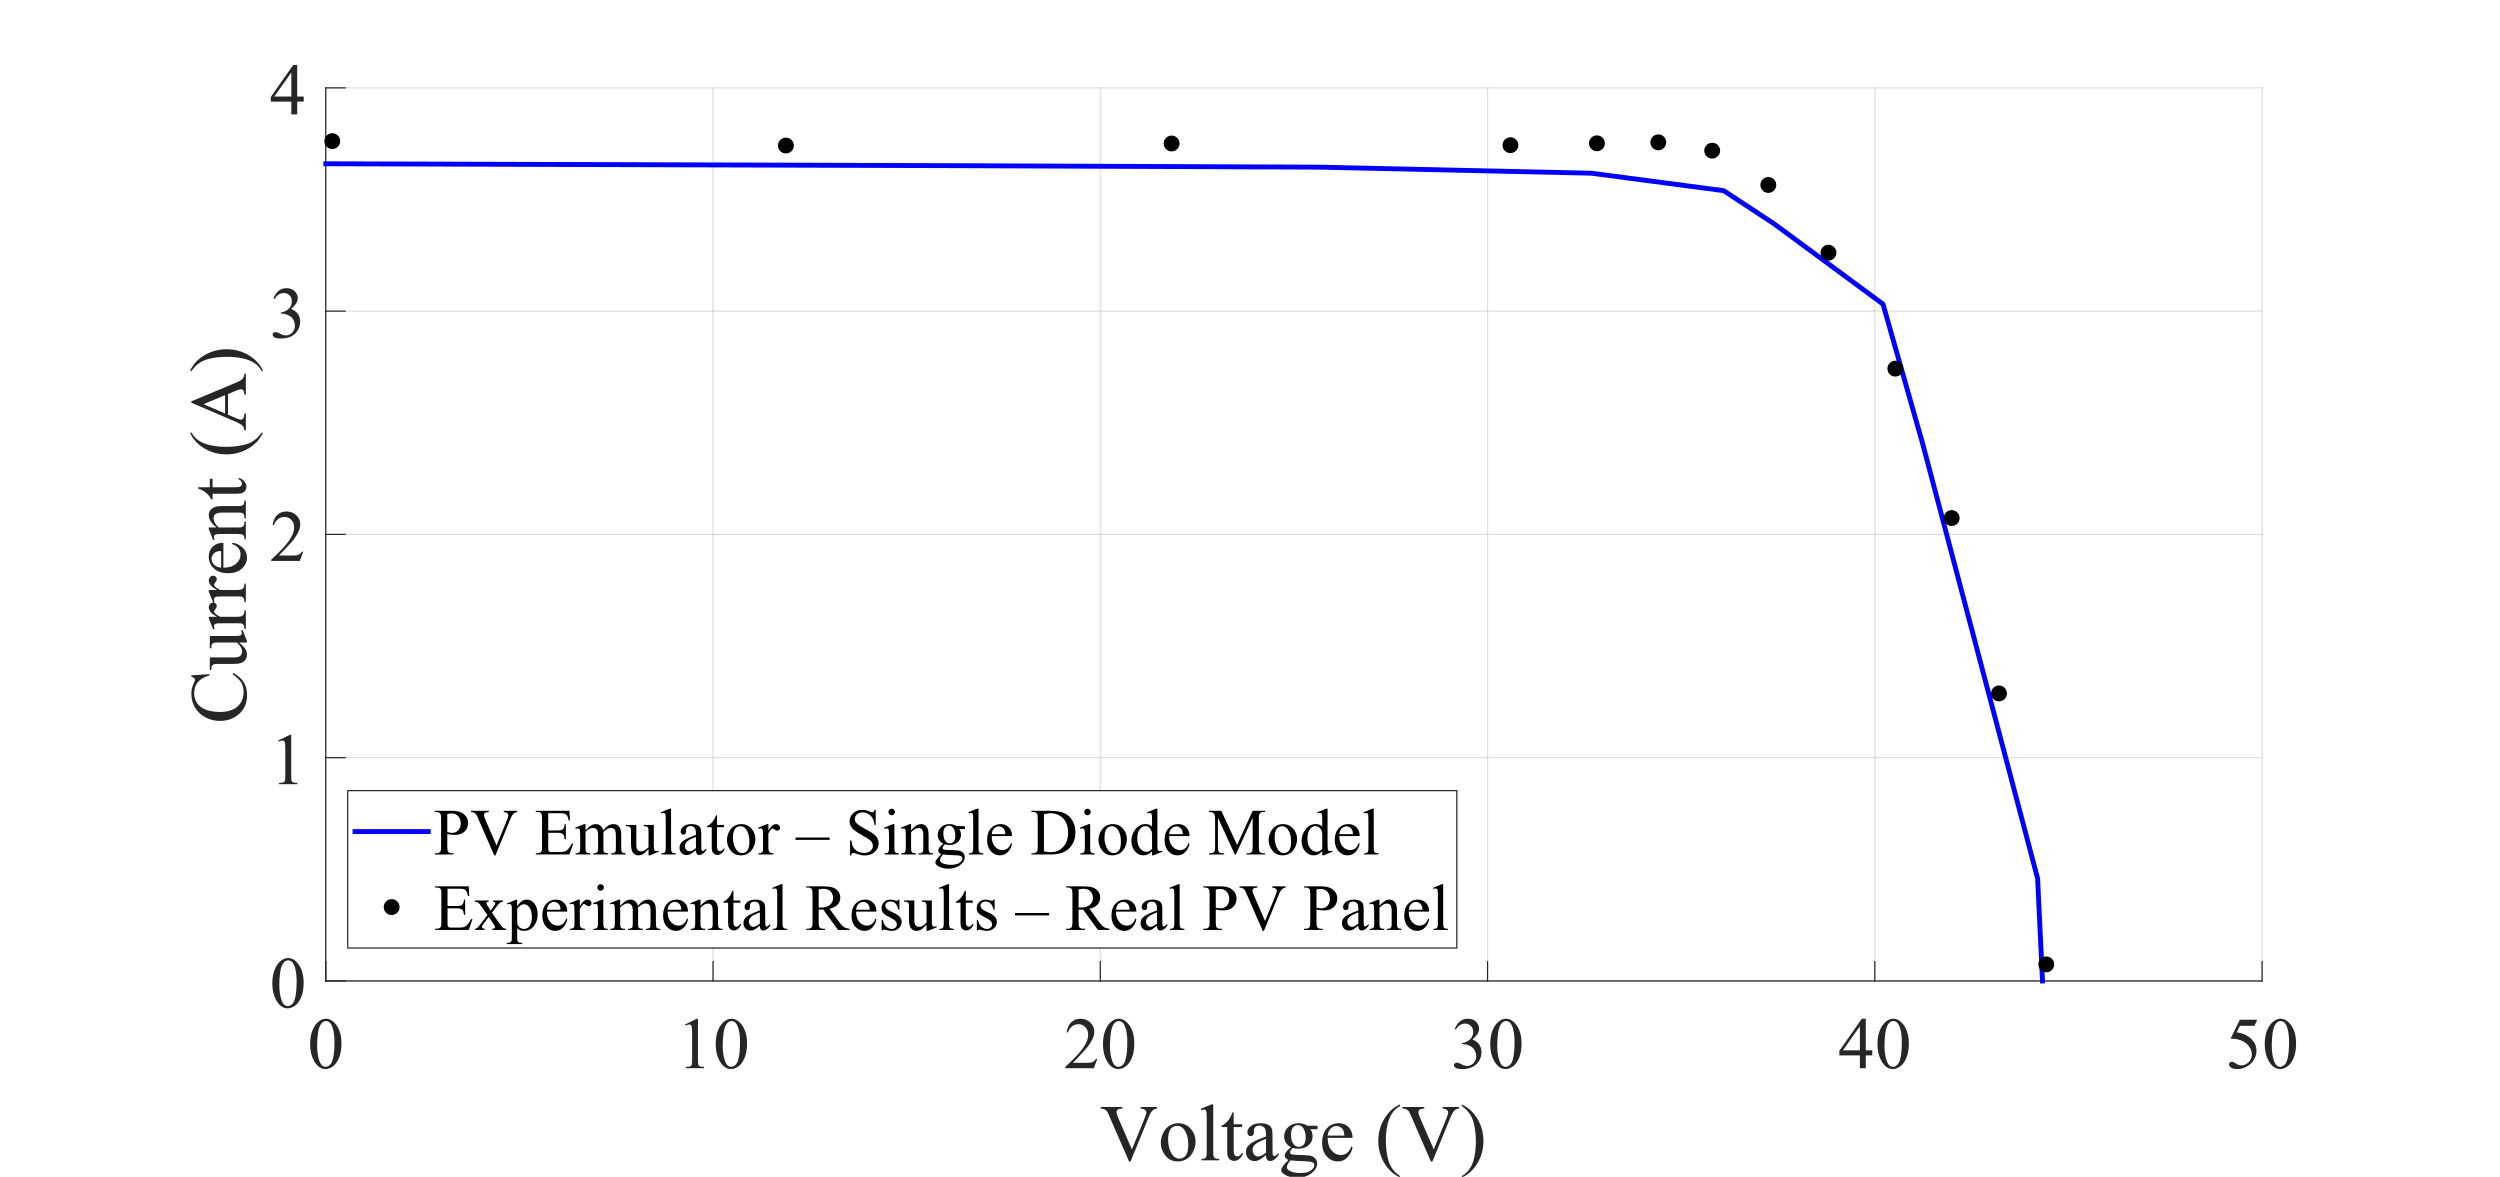 <?xml version="1.0"?>
<!DOCTYPE svg PUBLIC '-//W3C//DTD SVG 1.0//EN'
          'http://www.w3.org/TR/2001/REC-SVG-20010904/DTD/svg10.dtd'>
<svg xmlns:xlink="http://www.w3.org/1999/xlink" style="fill-opacity:1; color-rendering:auto; color-interpolation:auto; text-rendering:auto; stroke:black; stroke-linecap:square; stroke-miterlimit:10; shape-rendering:auto; stroke-opacity:1; fill:black; stroke-dasharray:none; font-weight:normal; stroke-width:1; font-family:'Dialog'; font-style:normal; stroke-linejoin:miter; font-size:12px; stroke-dashoffset:0; image-rendering:auto;" width="1366" height="643" xmlns="http://www.w3.org/2000/svg"
><rect width="100%" height="100%" fill="#808080" stroke="none"/><!--Generated by the Batik Graphics2D SVG Generator--><defs id="genericDefs"
  /><g
  ><defs id="defs1"
    ><clipPath clipPathUnits="userSpaceOnUse" id="clipPath1"
      ><path d="M0 0 L1366 0 L1366 643 L0 643 L0 0 Z"
      /></clipPath
    ></defs
    ><g style="fill:white; stroke:white;"
    ><rect x="0" y="0" width="1366" style="clip-path:url(#clipPath1); stroke:none;" height="643"
    /></g
    ><g style="fill:white; text-rendering:optimizeSpeed; color-rendering:optimizeSpeed; image-rendering:optimizeSpeed; shape-rendering:crispEdges; stroke:white; color-interpolation:sRGB;"
    ><rect x="0" width="1366" height="643" y="0" style="stroke:none;"
      /><path style="stroke:none;" d="M178 536 L1236 536 L1236 48 L178 48 Z"
    /></g
    ><g style="stroke-linecap:butt; fill-opacity:0.149; fill:rgb(38,38,38); text-rendering:geometricPrecision; image-rendering:optimizeQuality; color-rendering:optimizeQuality; stroke-linejoin:round; stroke:rgb(38,38,38); color-interpolation:linearRGB; stroke-width:0.667; stroke-opacity:0.149;"
    ><line y2="48" style="fill:none;" x1="178" x2="178" y1="536"
      /><line y2="48" style="fill:none;" x1="389.6" x2="389.6" y1="536"
      /><line y2="48" style="fill:none;" x1="601.2" x2="601.2" y1="536"
      /><line y2="48" style="fill:none;" x1="812.8" x2="812.8" y1="536"
      /><line y2="48" style="fill:none;" x1="1024.4" x2="1024.4" y1="536"
      /><line y2="48" style="fill:none;" x1="1236" x2="1236" y1="536"
      /><line y2="536" style="fill:none;" x1="1236" x2="178" y1="536"
      /><line y2="414" style="fill:none;" x1="1236" x2="178" y1="414"
      /><line y2="292" style="fill:none;" x1="1236" x2="178" y1="292"
      /><line y2="170" style="fill:none;" x1="1236" x2="178" y1="170"
      /><line y2="48" style="fill:none;" x1="1236" x2="178" y1="48"
      /><line x1="178" x2="1236" y1="536" style="stroke-linecap:square; fill-opacity:1; fill:none; stroke-opacity:1;" y2="536"
      /><line x1="178" x2="178" y1="536" style="stroke-linecap:square; fill-opacity:1; fill:none; stroke-opacity:1;" y2="525.42"
      /><line x1="389.6" x2="389.6" y1="536" style="stroke-linecap:square; fill-opacity:1; fill:none; stroke-opacity:1;" y2="525.42"
      /><line x1="601.2" x2="601.2" y1="536" style="stroke-linecap:square; fill-opacity:1; fill:none; stroke-opacity:1;" y2="525.42"
      /><line x1="812.8" x2="812.8" y1="536" style="stroke-linecap:square; fill-opacity:1; fill:none; stroke-opacity:1;" y2="525.42"
      /><line x1="1024.4" x2="1024.4" y1="536" style="stroke-linecap:square; fill-opacity:1; fill:none; stroke-opacity:1;" y2="525.42"
      /><line x1="1236" x2="1236" y1="536" style="stroke-linecap:square; fill-opacity:1; fill:none; stroke-opacity:1;" y2="525.42"
    /></g
    ><g transform="translate(178,546.667)" style="font-size:40px; fill:rgb(38,38,38); text-rendering:geometricPrecision; image-rendering:optimizeQuality; color-rendering:optimizeQuality; font-family:'Times New Roman'; stroke:rgb(38,38,38); color-interpolation:linearRGB;"
    ><path style="stroke:none;" d="M-8.547 23.906 Q-8.547 19.375 -7.18 16.109 Q-5.812 12.844 -3.547 11.234 Q-1.797 9.969 0.078 9.969 Q3.125 9.969 5.547 13.078 Q8.578 16.922 8.578 23.5 Q8.578 28.109 7.25 31.336 Q5.922 34.562 3.859 36.016 Q1.797 37.469 -0.109 37.469 Q-3.906 37.469 -6.422 33 Q-8.547 29.219 -8.547 23.906 ZM-4.719 24.406 Q-4.719 29.875 -3.375 33.328 Q-2.266 36.234 -0.062 36.234 Q1 36.234 2.133 35.289 Q3.266 34.344 3.844 32.109 Q4.75 28.75 4.75 22.641 Q4.75 18.109 3.812 15.078 Q3.109 12.844 2 11.906 Q1.188 11.25 0.062 11.25 Q-1.266 11.25 -2.297 12.453 Q-3.703 14.062 -4.211 17.539 Q-4.719 21.016 -4.719 24.406 Z"
    /></g
    ><g transform="translate(389.6,546.667)" style="font-size:40px; fill:rgb(38,38,38); text-rendering:geometricPrecision; image-rendering:optimizeQuality; color-rendering:optimizeQuality; font-family:'Times New Roman'; stroke:rgb(38,38,38); color-interpolation:linearRGB;"
    ><path style="stroke:none;" d="M-15.312 13.109 L-8.859 9.969 L-8.219 9.969 L-8.219 32.328 Q-8.219 34.562 -8.031 35.109 Q-7.844 35.656 -7.258 35.945 Q-6.672 36.234 -4.875 36.281 L-4.875 37 L-14.844 37 L-14.844 36.281 Q-12.969 36.234 -12.422 35.953 Q-11.875 35.672 -11.656 35.195 Q-11.438 34.719 -11.438 32.328 L-11.438 18.031 Q-11.438 15.141 -11.641 14.328 Q-11.781 13.703 -12.141 13.406 Q-12.5 13.109 -13 13.109 Q-13.734 13.109 -15.016 13.719 L-15.312 13.109 ZM1.453 23.906 Q1.453 19.375 2.82 16.109 Q4.188 12.844 6.453 11.234 Q8.203 9.969 10.078 9.969 Q13.125 9.969 15.547 13.078 Q18.578 16.922 18.578 23.5 Q18.578 28.109 17.25 31.336 Q15.922 34.562 13.859 36.016 Q11.797 37.469 9.891 37.469 Q6.094 37.469 3.578 33 Q1.453 29.219 1.453 23.906 ZM5.281 24.406 Q5.281 29.875 6.625 33.328 Q7.734 36.234 9.938 36.234 Q11 36.234 12.133 35.289 Q13.266 34.344 13.844 32.109 Q14.75 28.75 14.75 22.641 Q14.75 18.109 13.812 15.078 Q13.109 12.844 12 11.906 Q11.188 11.25 10.062 11.25 Q8.734 11.25 7.703 12.453 Q6.297 14.062 5.789 17.539 Q5.281 21.016 5.281 24.406 Z"
    /></g
    ><g transform="translate(601.2,546.667)" style="font-size:40px; fill:rgb(38,38,38); text-rendering:geometricPrecision; image-rendering:optimizeQuality; color-rendering:optimizeQuality; font-family:'Times New Roman'; stroke:rgb(38,38,38); color-interpolation:linearRGB;"
    ><path style="stroke:none;" d="M-1.656 31.906 L-3.516 37 L-19.141 37 L-19.141 36.281 Q-12.25 29.984 -9.438 26 Q-6.625 22.016 -6.625 18.719 Q-6.625 16.203 -8.164 14.578 Q-9.703 12.953 -11.859 12.953 Q-13.812 12.953 -15.359 14.094 Q-16.906 15.234 -17.656 17.453 L-18.375 17.453 Q-17.891 13.828 -15.867 11.898 Q-13.844 9.969 -10.812 9.969 Q-7.594 9.969 -5.438 12.039 Q-3.281 14.109 -3.281 16.922 Q-3.281 18.938 -4.219 20.938 Q-5.656 24.109 -8.906 27.641 Q-13.766 32.953 -14.984 34.047 L-8.062 34.047 Q-5.953 34.047 -5.102 33.891 Q-4.25 33.734 -3.57 33.258 Q-2.891 32.781 -2.375 31.906 L-1.656 31.906 ZM1.453 23.906 Q1.453 19.375 2.82 16.109 Q4.188 12.844 6.453 11.234 Q8.203 9.969 10.078 9.969 Q13.125 9.969 15.547 13.078 Q18.578 16.922 18.578 23.5 Q18.578 28.109 17.25 31.336 Q15.922 34.562 13.859 36.016 Q11.797 37.469 9.891 37.469 Q6.094 37.469 3.578 33 Q1.453 29.219 1.453 23.906 ZM5.281 24.406 Q5.281 29.875 6.625 33.328 Q7.734 36.234 9.938 36.234 Q11 36.234 12.133 35.289 Q13.266 34.344 13.844 32.109 Q14.75 28.75 14.75 22.641 Q14.75 18.109 13.812 15.078 Q13.109 12.844 12 11.906 Q11.188 11.25 10.062 11.25 Q8.734 11.25 7.703 12.453 Q6.297 14.062 5.789 17.539 Q5.281 21.016 5.281 24.406 Z"
    /></g
    ><g transform="translate(812.8,546.667)" style="font-size:40px; fill:rgb(38,38,38); text-rendering:geometricPrecision; image-rendering:optimizeQuality; color-rendering:optimizeQuality; font-family:'Times New Roman'; stroke:rgb(38,38,38); color-interpolation:linearRGB;"
    ><path style="stroke:none;" d="M-17.969 15.547 Q-16.828 12.875 -15.102 11.422 Q-13.375 9.969 -10.797 9.969 Q-7.609 9.969 -5.922 12.031 Q-4.625 13.578 -4.625 15.344 Q-4.625 18.234 -8.266 21.312 Q-5.812 22.266 -4.562 24.047 Q-3.312 25.828 -3.312 28.234 Q-3.312 31.672 -5.5 34.188 Q-8.359 37.469 -13.766 37.469 Q-16.438 37.469 -17.406 36.805 Q-18.375 36.141 -18.375 35.375 Q-18.375 34.812 -17.914 34.383 Q-17.453 33.953 -16.812 33.953 Q-16.328 33.953 -15.812 34.109 Q-15.484 34.203 -14.312 34.82 Q-13.141 35.438 -12.688 35.547 Q-11.969 35.766 -11.156 35.766 Q-9.156 35.766 -7.68 34.227 Q-6.203 32.688 -6.203 30.578 Q-6.203 29.031 -6.891 27.562 Q-7.406 26.469 -8 25.906 Q-8.844 25.125 -10.312 24.492 Q-11.781 23.859 -13.297 23.859 L-13.922 23.859 L-13.922 23.266 Q-12.375 23.078 -10.828 22.156 Q-9.281 21.234 -8.578 19.945 Q-7.875 18.656 -7.875 17.109 Q-7.875 15.109 -9.133 13.867 Q-10.391 12.625 -12.266 12.625 Q-15.297 12.625 -17.328 15.859 L-17.969 15.547 ZM1.453 23.906 Q1.453 19.375 2.82 16.109 Q4.188 12.844 6.453 11.234 Q8.203 9.969 10.078 9.969 Q13.125 9.969 15.547 13.078 Q18.578 16.922 18.578 23.5 Q18.578 28.109 17.25 31.336 Q15.922 34.562 13.859 36.016 Q11.797 37.469 9.891 37.469 Q6.094 37.469 3.578 33 Q1.453 29.219 1.453 23.906 ZM5.281 24.406 Q5.281 29.875 6.625 33.328 Q7.734 36.234 9.938 36.234 Q11 36.234 12.133 35.289 Q13.266 34.344 13.844 32.109 Q14.75 28.75 14.75 22.641 Q14.75 18.109 13.812 15.078 Q13.109 12.844 12 11.906 Q11.188 11.25 10.062 11.25 Q8.734 11.25 7.703 12.453 Q6.297 14.062 5.789 17.539 Q5.281 21.016 5.281 24.406 Z"
    /></g
    ><g transform="translate(1024.4,546.667)" style="font-size:40px; fill:rgb(38,38,38); text-rendering:geometricPrecision; image-rendering:optimizeQuality; color-rendering:optimizeQuality; font-family:'Times New Roman'; stroke:rgb(38,38,38); color-interpolation:linearRGB;"
    ><path style="stroke:none;" d="M-1.391 27.234 L-1.391 30 L-4.938 30 L-4.938 37 L-8.156 37 L-8.156 30 L-19.375 30 L-19.375 27.5 L-7.094 9.969 L-4.938 9.969 L-4.938 27.234 L-1.391 27.234 ZM-8.156 27.234 L-8.156 14.094 L-17.453 27.234 L-8.156 27.234 ZM1.453 23.906 Q1.453 19.375 2.82 16.109 Q4.188 12.844 6.453 11.234 Q8.203 9.969 10.078 9.969 Q13.125 9.969 15.547 13.078 Q18.578 16.922 18.578 23.5 Q18.578 28.109 17.25 31.336 Q15.922 34.562 13.859 36.016 Q11.797 37.469 9.891 37.469 Q6.094 37.469 3.578 33 Q1.453 29.219 1.453 23.906 ZM5.281 24.406 Q5.281 29.875 6.625 33.328 Q7.734 36.234 9.938 36.234 Q11 36.234 12.133 35.289 Q13.266 34.344 13.844 32.109 Q14.75 28.75 14.75 22.641 Q14.75 18.109 13.812 15.078 Q13.109 12.844 12 11.906 Q11.188 11.25 10.062 11.25 Q8.734 11.25 7.703 12.453 Q6.297 14.062 5.789 17.539 Q5.281 21.016 5.281 24.406 Z"
    /></g
    ><g transform="translate(1236,546.667)" style="font-size:40px; fill:rgb(38,38,38); text-rendering:geometricPrecision; image-rendering:optimizeQuality; color-rendering:optimizeQuality; font-family:'Times New Roman'; stroke:rgb(38,38,38); color-interpolation:linearRGB;"
    ><path style="stroke:none;" d="M-2.641 10.516 L-4.156 13.828 L-12.125 13.828 L-13.859 17.391 Q-8.688 18.156 -5.656 21.234 Q-3.062 23.891 -3.062 27.484 Q-3.062 29.578 -3.914 31.352 Q-4.766 33.125 -6.055 34.375 Q-7.344 35.625 -8.922 36.391 Q-11.172 37.469 -13.531 37.469 Q-15.922 37.469 -17 36.656 Q-18.078 35.844 -18.078 34.875 Q-18.078 34.328 -17.633 33.906 Q-17.188 33.484 -16.5 33.484 Q-16 33.484 -15.617 33.641 Q-15.234 33.797 -14.312 34.438 Q-12.844 35.453 -11.344 35.453 Q-9.062 35.453 -7.336 33.727 Q-5.609 32 -5.609 29.516 Q-5.609 27.109 -7.148 25.031 Q-8.688 22.953 -11.406 21.828 Q-13.531 20.938 -17.203 20.812 L-12.125 10.516 L-2.641 10.516 ZM1.453 23.906 Q1.453 19.375 2.82 16.109 Q4.188 12.844 6.453 11.234 Q8.203 9.969 10.078 9.969 Q13.125 9.969 15.547 13.078 Q18.578 16.922 18.578 23.5 Q18.578 28.109 17.25 31.336 Q15.922 34.562 13.859 36.016 Q11.797 37.469 9.891 37.469 Q6.094 37.469 3.578 33 Q1.453 29.219 1.453 23.906 ZM5.281 24.406 Q5.281 29.875 6.625 33.328 Q7.734 36.234 9.938 36.234 Q11 36.234 12.133 35.289 Q13.266 34.344 13.844 32.109 Q14.75 28.75 14.75 22.641 Q14.75 18.109 13.812 15.078 Q13.109 12.844 12 11.906 Q11.188 11.25 10.062 11.25 Q8.734 11.25 7.703 12.453 Q6.297 14.062 5.789 17.539 Q5.281 21.016 5.281 24.406 Z"
    /></g
    ><g transform="translate(707,593)" style="font-size:44px; fill:rgb(38,38,38); text-rendering:geometricPrecision; image-rendering:optimizeQuality; color-rendering:optimizeQuality; font-family:'Times New Roman'; stroke:rgb(38,38,38); color-interpolation:linearRGB;"
    ><path style="stroke:none;" d="M-74.766 11.859 L-74.766 12.656 Q-76.312 12.938 -77.109 13.656 Q-78.234 14.703 -79.125 16.875 L-89.281 41.672 L-90.078 41.672 L-101 16.547 Q-101.828 14.609 -102.172 14.188 Q-102.719 13.516 -103.5 13.141 Q-104.281 12.766 -105.609 12.656 L-105.609 11.859 L-93.703 11.859 L-93.703 12.656 Q-95.734 12.859 -96.336 13.352 Q-96.938 13.844 -96.938 14.609 Q-96.938 15.688 -95.938 17.969 L-88.531 35.047 L-81.656 18.188 Q-80.641 15.688 -80.641 14.719 Q-80.641 14.094 -81.266 13.531 Q-81.891 12.969 -83.375 12.719 Q-83.484 12.703 -83.734 12.656 L-83.734 11.859 L-74.766 11.859 ZM-63.225 20.734 Q-58.756 20.734 -56.053 24.141 Q-53.756 27.031 -53.756 30.797 Q-53.756 33.438 -55.022 36.141 Q-56.287 38.844 -58.506 40.227 Q-60.725 41.609 -63.459 41.609 Q-67.912 41.609 -70.522 38.062 Q-72.74 35.062 -72.74 31.359 Q-72.74 28.641 -71.397 25.969 Q-70.053 23.297 -67.865 22.016 Q-65.678 20.734 -63.225 20.734 ZM-63.897 22.141 Q-65.022 22.141 -66.178 22.812 Q-67.334 23.484 -68.037 25.188 Q-68.74 26.891 -68.74 29.547 Q-68.74 33.844 -67.037 36.961 Q-65.334 40.078 -62.537 40.078 Q-60.459 40.078 -59.1 38.359 Q-57.74 36.641 -57.74 32.453 Q-57.74 27.203 -60.006 24.203 Q-61.522 22.141 -63.897 22.141 ZM-44.084 10.453 L-44.084 36.547 Q-44.084 38.406 -43.81 39.008 Q-43.537 39.609 -42.982 39.914 Q-42.428 40.219 -40.897 40.219 L-40.897 41 L-50.553 41 L-50.553 40.219 Q-49.193 40.219 -48.701 39.945 Q-48.209 39.672 -47.928 39.023 Q-47.647 38.375 -47.647 36.547 L-47.647 18.672 Q-47.647 15.344 -47.795 14.586 Q-47.943 13.828 -48.279 13.547 Q-48.615 13.266 -49.131 13.266 Q-49.693 13.266 -50.553 13.609 L-50.912 12.859 L-45.053 10.453 L-44.084 10.453 ZM-32.906 14.859 L-32.906 21.312 L-28.312 21.312 L-28.312 22.828 L-32.906 22.828 L-32.906 35.578 Q-32.906 37.5 -32.359 38.164 Q-31.812 38.828 -30.953 38.828 Q-30.25 38.828 -29.578 38.391 Q-28.906 37.953 -28.547 37.094 L-27.703 37.094 Q-28.469 39.188 -29.844 40.258 Q-31.219 41.328 -32.672 41.328 Q-33.656 41.328 -34.602 40.773 Q-35.547 40.219 -36 39.203 Q-36.453 38.188 -36.453 36.062 L-36.453 22.828 L-39.562 22.828 L-39.562 22.109 Q-38.391 21.641 -37.156 20.516 Q-35.922 19.391 -34.953 17.844 Q-34.453 17.016 -33.578 14.859 L-32.906 14.859 ZM-15.244 38.156 Q-18.275 40.5 -19.057 40.875 Q-20.213 41.406 -21.525 41.406 Q-23.557 41.406 -24.885 40.008 Q-26.213 38.609 -26.213 36.344 Q-26.213 34.891 -25.557 33.844 Q-24.682 32.391 -22.502 31.102 Q-20.322 29.812 -15.244 27.953 L-15.244 27.188 Q-15.244 24.234 -16.182 23.141 Q-17.119 22.047 -18.9 22.047 Q-20.26 22.047 -21.057 22.781 Q-21.869 23.516 -21.869 24.453 L-21.822 25.703 Q-21.822 26.688 -22.33 27.227 Q-22.838 27.766 -23.65 27.766 Q-24.447 27.766 -24.947 27.203 Q-25.447 26.641 -25.447 25.688 Q-25.447 23.828 -23.557 22.281 Q-21.666 20.734 -18.26 20.734 Q-15.635 20.734 -13.963 21.625 Q-12.697 22.281 -12.088 23.703 Q-11.697 24.625 -11.697 27.484 L-11.697 34.172 Q-11.697 36.984 -11.596 37.617 Q-11.494 38.25 -11.244 38.461 Q-10.994 38.672 -10.666 38.672 Q-10.322 38.672 -10.072 38.531 Q-9.619 38.25 -8.338 36.953 L-8.338 38.156 Q-10.744 41.391 -12.932 41.391 Q-13.979 41.391 -14.604 40.656 Q-15.229 39.922 -15.244 38.156 ZM-15.244 36.766 L-15.244 29.266 Q-18.494 30.562 -19.432 31.094 Q-21.135 32.047 -21.869 33.078 Q-22.604 34.109 -22.604 35.328 Q-22.604 36.875 -21.674 37.898 Q-20.744 38.922 -19.541 38.922 Q-17.916 38.922 -15.244 36.766 ZM-1.605 33.828 Q-3.418 32.938 -4.379 31.359 Q-5.34 29.781 -5.34 27.875 Q-5.34 24.953 -3.137 22.844 Q-0.934 20.734 2.504 20.734 Q5.316 20.734 7.379 22.109 L11.535 22.109 Q12.473 22.109 12.621 22.164 Q12.77 22.219 12.832 22.344 Q12.957 22.547 12.957 23.031 Q12.957 23.594 12.848 23.812 Q12.785 23.922 12.629 23.984 Q12.473 24.047 11.535 24.047 L8.988 24.047 Q10.191 25.594 10.191 28 Q10.191 30.75 8.082 32.703 Q5.973 34.656 2.426 34.656 Q0.973 34.656 -0.559 34.234 Q-1.496 35.047 -1.832 35.656 Q-2.168 36.266 -2.168 36.703 Q-2.168 37.062 -1.809 37.406 Q-1.449 37.75 -0.418 37.906 Q0.176 37.984 2.582 38.062 Q7.004 38.156 8.316 38.359 Q10.316 38.641 11.512 39.844 Q12.707 41.047 12.707 42.812 Q12.707 45.234 10.426 47.359 Q7.066 50.5 1.676 50.5 Q-2.465 50.5 -5.324 48.625 Q-6.934 47.547 -6.934 46.391 Q-6.934 45.875 -6.699 45.359 Q-6.34 44.562 -5.199 43.156 Q-5.043 42.953 -2.996 40.828 Q-4.121 40.156 -4.582 39.633 Q-5.043 39.109 -5.043 38.438 Q-5.043 37.688 -4.434 36.68 Q-3.824 35.672 -1.605 33.828 ZM2.129 21.766 Q0.535 21.766 -0.535 23.039 Q-1.605 24.312 -1.605 26.922 Q-1.605 30.328 -0.152 32.188 Q0.973 33.609 2.691 33.609 Q4.316 33.609 5.371 32.383 Q6.426 31.156 6.426 28.531 Q6.426 25.125 4.941 23.188 Q3.848 21.766 2.129 21.766 ZM-1.824 41 Q-2.824 42.094 -3.34 43.039 Q-3.856 43.984 -3.856 44.781 Q-3.856 45.812 -2.621 46.594 Q-0.465 47.922 3.598 47.922 Q7.457 47.922 9.293 46.555 Q11.129 45.188 11.129 43.641 Q11.129 42.531 10.035 42.047 Q8.926 41.578 5.613 41.5 Q0.785 41.359 -1.824 41 ZM18.441 28.734 Q18.41 33.109 20.566 35.609 Q22.707 38.094 25.613 38.094 Q27.551 38.094 28.98 37.031 Q30.41 35.969 31.379 33.391 L32.035 33.828 Q31.582 36.766 29.418 39.188 Q27.254 41.609 23.988 41.609 Q20.441 41.609 17.918 38.844 Q15.395 36.078 15.395 31.422 Q15.395 26.375 17.98 23.547 Q20.566 20.719 24.473 20.719 Q27.785 20.719 29.91 22.898 Q32.035 25.078 32.035 28.734 L18.441 28.734 ZM18.441 27.484 L27.551 27.484 Q27.441 25.594 27.098 24.828 Q26.566 23.625 25.496 22.938 Q24.426 22.25 23.27 22.25 Q21.488 22.25 20.082 23.633 Q18.676 25.016 18.441 27.484 ZM57.955 49.609 L57.955 50.406 Q54.705 48.781 52.533 46.594 Q49.44 43.469 47.768 39.234 Q46.096 35 46.096 30.453 Q46.096 23.797 49.377 18.305 Q52.658 12.812 57.955 10.453 L57.955 11.344 Q55.299 12.812 53.603 15.344 Q51.908 17.875 51.072 21.766 Q50.236 25.656 50.236 29.891 Q50.236 34.484 50.94 38.25 Q51.502 41.219 52.299 43.008 Q53.096 44.797 54.44 46.453 Q55.783 48.109 57.955 49.609 ZM90.17 11.859 L90.17 12.656 Q88.623 12.938 87.826 13.656 Q86.701 14.703 85.811 16.875 L75.654 41.672 L74.857 41.672 L63.935 16.547 Q63.107 14.609 62.764 14.188 Q62.217 13.516 61.435 13.141 Q60.654 12.766 59.326 12.656 L59.326 11.859 L71.232 11.859 L71.232 12.656 Q69.201 12.859 68.6 13.352 Q67.998 13.844 67.998 14.609 Q67.998 15.688 68.998 17.969 L76.404 35.047 L83.279 18.188 Q84.295 15.688 84.295 14.719 Q84.295 14.094 83.67 13.531 Q83.045 12.969 81.561 12.719 Q81.451 12.703 81.201 12.656 L81.201 11.859 L90.17 11.859 ZM91.695 11.344 L91.695 10.453 Q94.961 12.062 97.133 14.25 Q100.211 17.391 101.883 21.609 Q103.555 25.828 103.555 30.406 Q103.555 37.062 100.281 42.555 Q97.008 48.047 91.695 50.406 L91.695 49.609 Q94.336 48.141 96.047 45.609 Q97.758 43.078 98.586 39.18 Q99.414 35.281 99.414 31.047 Q99.414 26.469 98.711 22.688 Q98.164 19.734 97.359 17.945 Q96.555 16.156 95.227 14.508 Q93.898 12.859 91.695 11.344 Z"
    /></g
    ><g style="fill:rgb(38,38,38); text-rendering:geometricPrecision; image-rendering:optimizeQuality; color-rendering:optimizeQuality; stroke-linejoin:round; stroke:rgb(38,38,38); color-interpolation:linearRGB; stroke-width:0.667;"
    ><line y2="48" style="fill:none;" x1="178" x2="178" y1="536"
      /><line y2="536" style="fill:none;" x1="178" x2="188.58" y1="536"
      /><line y2="414" style="fill:none;" x1="178" x2="188.58" y1="414"
      /><line y2="292" style="fill:none;" x1="178" x2="188.58" y1="292"
      /><line y2="170" style="fill:none;" x1="178" x2="188.58" y1="170"
      /><line y2="48" style="fill:none;" x1="178" x2="188.58" y1="48"
    /></g
    ><g transform="translate(167.333,536)" style="font-size:40px; fill:rgb(38,38,38); text-rendering:geometricPrecision; image-rendering:optimizeQuality; color-rendering:optimizeQuality; font-family:'Times New Roman'; stroke:rgb(38,38,38); color-interpolation:linearRGB;"
    ><path style="stroke:none;" d="M-18.547 1.406 Q-18.547 -3.125 -17.18 -6.391 Q-15.812 -9.656 -13.547 -11.266 Q-11.797 -12.531 -9.922 -12.531 Q-6.875 -12.531 -4.453 -9.422 Q-1.422 -5.578 -1.422 1 Q-1.422 5.609 -2.75 8.836 Q-4.078 12.062 -6.141 13.516 Q-8.203 14.969 -10.109 14.969 Q-13.906 14.969 -16.422 10.5 Q-18.547 6.719 -18.547 1.406 ZM-14.719 1.906 Q-14.719 7.375 -13.375 10.828 Q-12.266 13.734 -10.062 13.734 Q-9 13.734 -7.867 12.789 Q-6.734 11.844 -6.156 9.609 Q-5.25 6.25 -5.25 0.141 Q-5.25 -4.391 -6.188 -7.422 Q-6.891 -9.656 -8 -10.594 Q-8.812 -11.25 -9.938 -11.25 Q-11.266 -11.25 -12.297 -10.047 Q-13.703 -8.438 -14.211 -4.961 Q-14.719 -1.484 -14.719 1.906 Z"
    /></g
    ><g transform="translate(167.333,414)" style="font-size:40px; fill:rgb(38,38,38); text-rendering:geometricPrecision; image-rendering:optimizeQuality; color-rendering:optimizeQuality; font-family:'Times New Roman'; stroke:rgb(38,38,38); color-interpolation:linearRGB;"
    ><path style="stroke:none;" d="M-15.312 -9.391 L-8.859 -12.531 L-8.219 -12.531 L-8.219 9.828 Q-8.219 12.062 -8.031 12.609 Q-7.844 13.156 -7.258 13.445 Q-6.672 13.734 -4.875 13.781 L-4.875 14.5 L-14.844 14.5 L-14.844 13.781 Q-12.969 13.734 -12.422 13.453 Q-11.875 13.172 -11.656 12.695 Q-11.438 12.219 -11.438 9.828 L-11.438 -4.469 Q-11.438 -7.359 -11.641 -8.172 Q-11.781 -8.797 -12.141 -9.094 Q-12.5 -9.391 -13 -9.391 Q-13.734 -9.391 -15.016 -8.781 L-15.312 -9.391 Z"
    /></g
    ><g transform="translate(167.333,292)" style="font-size:40px; fill:rgb(38,38,38); text-rendering:geometricPrecision; image-rendering:optimizeQuality; color-rendering:optimizeQuality; font-family:'Times New Roman'; stroke:rgb(38,38,38); color-interpolation:linearRGB;"
    ><path style="stroke:none;" d="M-1.656 9.406 L-3.516 14.5 L-19.141 14.5 L-19.141 13.781 Q-12.25 7.484 -9.438 3.5 Q-6.625 -0.484 -6.625 -3.781 Q-6.625 -6.297 -8.164 -7.922 Q-9.703 -9.547 -11.859 -9.547 Q-13.812 -9.547 -15.359 -8.406 Q-16.906 -7.266 -17.656 -5.047 L-18.375 -5.047 Q-17.891 -8.672 -15.867 -10.602 Q-13.844 -12.531 -10.812 -12.531 Q-7.594 -12.531 -5.438 -10.461 Q-3.281 -8.391 -3.281 -5.578 Q-3.281 -3.562 -4.219 -1.562 Q-5.656 1.609 -8.906 5.141 Q-13.766 10.453 -14.984 11.547 L-8.062 11.547 Q-5.953 11.547 -5.102 11.391 Q-4.25 11.234 -3.57 10.758 Q-2.891 10.281 -2.375 9.406 L-1.656 9.406 Z"
    /></g
    ><g transform="translate(167.333,170)" style="font-size:40px; fill:rgb(38,38,38); text-rendering:geometricPrecision; image-rendering:optimizeQuality; color-rendering:optimizeQuality; font-family:'Times New Roman'; stroke:rgb(38,38,38); color-interpolation:linearRGB;"
    ><path style="stroke:none;" d="M-17.969 -6.953 Q-16.828 -9.625 -15.102 -11.078 Q-13.375 -12.531 -10.797 -12.531 Q-7.609 -12.531 -5.922 -10.469 Q-4.625 -8.922 -4.625 -7.156 Q-4.625 -4.266 -8.266 -1.188 Q-5.812 -0.234 -4.562 1.547 Q-3.312 3.328 -3.312 5.734 Q-3.312 9.172 -5.5 11.688 Q-8.359 14.969 -13.766 14.969 Q-16.438 14.969 -17.406 14.305 Q-18.375 13.641 -18.375 12.875 Q-18.375 12.312 -17.914 11.883 Q-17.453 11.453 -16.812 11.453 Q-16.328 11.453 -15.812 11.609 Q-15.484 11.703 -14.312 12.32 Q-13.141 12.938 -12.688 13.047 Q-11.969 13.266 -11.156 13.266 Q-9.156 13.266 -7.68 11.727 Q-6.203 10.188 -6.203 8.078 Q-6.203 6.531 -6.891 5.062 Q-7.406 3.969 -8 3.406 Q-8.844 2.625 -10.312 1.992 Q-11.781 1.359 -13.297 1.359 L-13.922 1.359 L-13.922 0.766 Q-12.375 0.578 -10.828 -0.344 Q-9.281 -1.266 -8.578 -2.555 Q-7.875 -3.844 -7.875 -5.391 Q-7.875 -7.391 -9.133 -8.633 Q-10.391 -9.875 -12.266 -9.875 Q-15.297 -9.875 -17.328 -6.641 L-17.969 -6.953 Z"
    /></g
    ><g transform="translate(167.333,48)" style="font-size:40px; fill:rgb(38,38,38); text-rendering:geometricPrecision; image-rendering:optimizeQuality; color-rendering:optimizeQuality; font-family:'Times New Roman'; stroke:rgb(38,38,38); color-interpolation:linearRGB;"
    ><path style="stroke:none;" d="M-1.391 4.734 L-1.391 7.5 L-4.938 7.5 L-4.938 14.5 L-8.156 14.5 L-8.156 7.5 L-19.375 7.5 L-19.375 5 L-7.094 -12.531 L-4.938 -12.531 L-4.938 4.734 L-1.391 4.734 ZM-8.156 4.734 L-8.156 -8.406 L-17.453 4.734 L-8.156 4.734 Z"
    /></g
    ><g transform="translate(143.333,292) rotate(-90)" style="font-size:44px; fill:rgb(38,38,38); text-rendering:geometricPrecision; image-rendering:optimizeQuality; color-rendering:optimizeQuality; font-family:'Times New Roman'; stroke:rgb(38,38,38); color-interpolation:linearRGB;"
    ><path style="stroke:none;" d="M-77.016 -38.797 L-76.344 -28.891 L-77.016 -28.891 Q-78.344 -33.344 -80.812 -35.297 Q-83.281 -37.25 -86.734 -37.25 Q-89.641 -37.25 -91.984 -35.781 Q-94.328 -34.312 -95.672 -31.086 Q-97.016 -27.859 -97.016 -23.078 Q-97.016 -19.125 -95.742 -16.219 Q-94.469 -13.312 -91.93 -11.766 Q-89.391 -10.219 -86.125 -10.219 Q-83.281 -10.219 -81.109 -11.438 Q-78.938 -12.656 -76.344 -16.266 L-75.672 -15.828 Q-77.875 -11.938 -80.797 -10.133 Q-83.719 -8.328 -87.734 -8.328 Q-94.969 -8.328 -98.938 -13.703 Q-101.906 -17.703 -101.906 -23.109 Q-101.906 -27.484 -99.953 -31.133 Q-98 -34.781 -94.57 -36.789 Q-91.141 -38.797 -87.078 -38.797 Q-83.922 -38.797 -80.859 -37.25 Q-79.953 -36.781 -79.562 -36.781 Q-78.984 -36.781 -78.562 -37.188 Q-78 -37.766 -77.766 -38.797 L-77.016 -38.797 ZM-55.527 -28.688 L-55.527 -16.75 Q-55.527 -13.344 -55.363 -12.578 Q-55.199 -11.812 -54.848 -11.516 Q-54.496 -11.219 -54.027 -11.219 Q-53.355 -11.219 -52.512 -11.578 L-52.215 -10.828 L-58.105 -8.391 L-59.074 -8.391 L-59.074 -12.562 Q-61.605 -9.812 -62.934 -9.102 Q-64.262 -8.391 -65.746 -8.391 Q-67.402 -8.391 -68.621 -9.352 Q-69.84 -10.312 -70.309 -11.812 Q-70.777 -13.312 -70.777 -16.062 L-70.777 -24.859 Q-70.777 -26.25 -71.082 -26.789 Q-71.387 -27.328 -71.973 -27.617 Q-72.559 -27.906 -74.106 -27.891 L-74.106 -28.688 L-67.215 -28.688 L-67.215 -15.516 Q-67.215 -12.766 -66.254 -11.906 Q-65.293 -11.047 -63.949 -11.047 Q-63.027 -11.047 -61.855 -11.625 Q-60.684 -12.203 -59.074 -13.828 L-59.074 -24.984 Q-59.074 -26.656 -59.684 -27.25 Q-60.293 -27.844 -62.23 -27.891 L-62.23 -28.688 L-55.527 -28.688 ZM-45.012 -29.266 L-45.012 -24.828 Q-42.543 -29.266 -39.949 -29.266 Q-38.762 -29.266 -37.988 -28.547 Q-37.215 -27.828 -37.215 -26.875 Q-37.215 -26.031 -37.777 -25.453 Q-38.34 -24.875 -39.105 -24.875 Q-39.855 -24.875 -40.793 -25.617 Q-41.73 -26.359 -42.184 -26.359 Q-42.574 -26.359 -43.027 -25.938 Q-43.98 -25.047 -45.012 -23.031 L-45.012 -13.594 Q-45.012 -11.969 -44.605 -11.125 Q-44.324 -10.547 -43.621 -10.164 Q-42.918 -9.781 -41.574 -9.781 L-41.574 -9 L-51.652 -9 L-51.652 -9.781 Q-50.152 -9.781 -49.418 -10.25 Q-48.887 -10.594 -48.668 -11.344 Q-48.559 -11.703 -48.559 -13.422 L-48.559 -21.047 Q-48.559 -24.484 -48.699 -25.141 Q-48.84 -25.797 -49.215 -26.102 Q-49.59 -26.406 -50.152 -26.406 Q-50.824 -26.406 -51.652 -26.078 L-51.871 -26.859 L-45.918 -29.266 L-45.012 -29.266 ZM-30.359 -29.266 L-30.359 -24.828 Q-27.891 -29.266 -25.297 -29.266 Q-24.109 -29.266 -23.336 -28.547 Q-22.562 -27.828 -22.562 -26.875 Q-22.562 -26.031 -23.125 -25.453 Q-23.688 -24.875 -24.453 -24.875 Q-25.203 -24.875 -26.141 -25.617 Q-27.078 -26.359 -27.531 -26.359 Q-27.922 -26.359 -28.375 -25.938 Q-29.328 -25.047 -30.359 -23.031 L-30.359 -13.594 Q-30.359 -11.969 -29.953 -11.125 Q-29.672 -10.547 -28.969 -10.164 Q-28.266 -9.781 -26.922 -9.781 L-26.922 -9 L-37 -9 L-37 -9.781 Q-35.5 -9.781 -34.766 -10.25 Q-34.234 -10.594 -34.016 -11.344 Q-33.906 -11.703 -33.906 -13.422 L-33.906 -21.047 Q-33.906 -24.484 -34.047 -25.141 Q-34.188 -25.797 -34.562 -26.102 Q-34.938 -26.406 -35.5 -26.406 Q-36.172 -26.406 -37 -26.078 L-37.219 -26.859 L-31.266 -29.266 L-30.359 -29.266 ZM-18.16 -21.266 Q-18.191 -16.891 -16.035 -14.391 Q-13.895 -11.906 -10.988 -11.906 Q-9.051 -11.906 -7.621 -12.969 Q-6.191 -14.031 -5.223 -16.609 L-4.566 -16.172 Q-5.019 -13.234 -7.184 -10.812 Q-9.348 -8.391 -12.613 -8.391 Q-16.16 -8.391 -18.684 -11.156 Q-21.207 -13.922 -21.207 -18.578 Q-21.207 -23.625 -18.621 -26.453 Q-16.035 -29.281 -12.129 -29.281 Q-8.816 -29.281 -6.691 -27.102 Q-4.566 -24.922 -4.566 -21.266 L-18.16 -21.266 ZM-18.16 -22.516 L-9.051 -22.516 Q-9.16 -24.406 -9.504 -25.172 Q-10.035 -26.375 -11.105 -27.062 Q-12.176 -27.75 -13.332 -27.75 Q-15.113 -27.75 -16.52 -26.367 Q-17.926 -24.984 -18.16 -22.516 ZM3.791 -25.094 Q7.26 -29.266 10.385 -29.266 Q11.994 -29.266 13.158 -28.461 Q14.322 -27.656 15.01 -25.797 Q15.479 -24.516 15.479 -21.844 L15.479 -13.453 Q15.479 -11.578 15.775 -10.906 Q16.025 -10.375 16.549 -10.078 Q17.072 -9.781 18.494 -9.781 L18.494 -9 L8.76 -9 L8.76 -9.781 L9.166 -9.781 Q10.541 -9.781 11.088 -10.195 Q11.635 -10.609 11.854 -11.422 Q11.932 -11.75 11.932 -13.453 L11.932 -21.5 Q11.932 -24.188 11.236 -25.406 Q10.541 -26.625 8.885 -26.625 Q6.322 -26.625 3.791 -23.828 L3.791 -13.453 Q3.791 -11.453 4.025 -10.984 Q4.338 -10.359 4.861 -10.07 Q5.385 -9.781 6.994 -9.781 L6.994 -9 L-2.74 -9 L-2.74 -9.781 L-2.303 -9.781 Q-0.803 -9.781 -0.279 -10.539 Q0.244 -11.297 0.244 -13.453 L0.244 -20.75 Q0.244 -24.297 0.088 -25.07 Q-0.068 -25.844 -0.404 -26.125 Q-0.74 -26.406 -1.303 -26.406 Q-1.897 -26.406 -2.74 -26.078 L-3.053 -26.859 L2.869 -29.266 L3.791 -29.266 L3.791 -25.094 ZM25.775 -35.141 L25.775 -28.688 L30.369 -28.688 L30.369 -27.172 L25.775 -27.172 L25.775 -14.422 Q25.775 -12.5 26.322 -11.836 Q26.869 -11.172 27.729 -11.172 Q28.432 -11.172 29.104 -11.609 Q29.775 -12.047 30.135 -12.906 L30.979 -12.906 Q30.213 -10.812 28.838 -9.742 Q27.463 -8.672 26.01 -8.672 Q25.025 -8.672 24.08 -9.227 Q23.135 -9.781 22.682 -10.797 Q22.229 -11.812 22.229 -13.938 L22.229 -27.172 L19.119 -27.172 L19.119 -27.891 Q20.291 -28.359 21.525 -29.484 Q22.76 -30.609 23.729 -32.156 Q24.229 -32.984 25.104 -35.141 L25.775 -35.141 ZM55.578 -0.391 L55.578 0.406 Q52.328 -1.219 50.156 -3.406 Q47.062 -6.531 45.391 -10.766 Q43.719 -15 43.719 -19.547 Q43.719 -26.203 47 -31.695 Q50.281 -37.188 55.578 -39.547 L55.578 -38.656 Q52.922 -37.188 51.227 -34.656 Q49.531 -32.125 48.695 -28.234 Q47.859 -24.344 47.859 -20.109 Q47.859 -15.516 48.562 -11.75 Q49.125 -8.781 49.922 -6.992 Q50.719 -5.203 52.062 -3.547 Q53.406 -1.891 55.578 -0.391 ZM76.684 -18.75 L65.418 -18.75 L63.434 -14.156 Q62.699 -12.453 62.699 -11.625 Q62.699 -10.953 63.332 -10.453 Q63.965 -9.953 66.074 -9.797 L66.074 -9 L56.902 -9 L56.902 -9.797 Q58.73 -10.125 59.262 -10.641 Q60.355 -11.672 61.699 -14.828 L71.949 -38.797 L72.699 -38.797 L82.84 -14.562 Q84.059 -11.641 85.059 -10.773 Q86.059 -9.906 87.84 -9.797 L87.84 -9 L76.34 -9 L76.34 -9.797 Q78.09 -9.875 78.699 -10.375 Q79.309 -10.875 79.309 -11.578 Q79.309 -12.531 78.449 -14.562 L76.684 -18.75 ZM76.09 -20.344 L71.152 -32.125 L66.074 -20.344 L76.09 -20.344 ZM89.318 -38.656 L89.318 -39.547 Q92.584 -37.938 94.756 -35.75 Q97.834 -32.609 99.506 -28.391 Q101.178 -24.172 101.178 -19.594 Q101.178 -12.938 97.904 -7.445 Q94.631 -1.953 89.318 0.406 L89.318 -0.391 Q91.959 -1.859 93.67 -4.391 Q95.381 -6.922 96.209 -10.82 Q97.037 -14.719 97.037 -18.953 Q97.037 -23.531 96.334 -27.312 Q95.787 -30.266 94.982 -32.055 Q94.178 -33.844 92.85 -35.492 Q91.522 -37.141 89.318 -38.656 Z"
    /></g
    ><g style="stroke-linecap:butt; fill:blue; text-rendering:geometricPrecision; image-rendering:optimizeQuality; color-rendering:optimizeQuality; stroke-linejoin:round; stroke:blue; color-interpolation:linearRGB; stroke-width:2.667;"
    ><path d="M178 89.48 L520.47 90.521 L721.399 91.334 L869.558 94.644 L911.433 100.172 L941.821 104.185 L969.374 122.294 L1009.279 151.724 L1028.875 166.177 L1050.666 242.895 L1086.972 380.213 L1113.354 479.998 L1116.023 536" style="fill:none; fill-rule:evenodd;"
    /></g
    ><g style="text-rendering:geometricPrecision; color-rendering:optimizeQuality; color-interpolation:linearRGB; image-rendering:optimizeQuality;" transform="translate(181.552,77.104)"
    ><circle r="4" style="stroke:none;" cx="0" cy="0"
    /></g
    ><g transform="translate(181.552,77.104)" style="stroke-linecap:butt; text-rendering:geometricPrecision; color-rendering:optimizeQuality; image-rendering:optimizeQuality; stroke-linejoin:round; color-interpolation:linearRGB; stroke-width:2.667;"
    ><path style="stroke:none;" d="M0 -3.667 C2.025 -3.667 3.667 -2.025 3.667 0 L3.667 0 C3.667 2.025 2.025 3.667 -0 3.667 C-2.025 3.667 -3.667 2.025 -3.667 -0 C-3.667 -2.025 -2.025 -3.667 0 -3.667 ZM0 -4.333 C-2.393 -4.333 -4.333 -2.393 -4.333 -0 C-4.333 2.393 -2.393 4.333 -0 4.333 C2.393 4.333 4.333 2.393 4.333 0 L4.333 0 C4.333 -2.393 2.393 -4.333 0 -4.333 Z"
    /></g
    ><g style="text-rendering:geometricPrecision; color-rendering:optimizeQuality; color-interpolation:linearRGB; image-rendering:optimizeQuality;" transform="translate(429.413,79.52)"
    ><circle r="4" style="stroke:none;" cx="0" cy="0"
    /></g
    ><g transform="translate(429.413,79.52)" style="stroke-linecap:butt; text-rendering:geometricPrecision; color-rendering:optimizeQuality; image-rendering:optimizeQuality; stroke-linejoin:round; color-interpolation:linearRGB; stroke-width:2.667;"
    ><path style="stroke:none;" d="M0 -3.667 C2.025 -3.667 3.667 -2.025 3.667 0 L3.667 0 C3.667 2.025 2.025 3.667 -0 3.667 C-2.025 3.667 -3.667 2.025 -3.667 -0 C-3.667 -2.025 -2.025 -3.667 0 -3.667 ZM0 -4.333 C-2.393 -4.333 -4.333 -2.393 -4.333 -0 C-4.333 2.393 -2.393 4.333 -0 4.333 C2.393 4.333 4.333 2.393 4.333 0 L4.333 0 C4.333 -2.393 2.393 -4.333 0 -4.333 Z"
    /></g
    ><g style="text-rendering:geometricPrecision; color-rendering:optimizeQuality; color-interpolation:linearRGB; image-rendering:optimizeQuality;" transform="translate(640.164,78.405)"
    ><circle r="4" style="stroke:none;" cx="0" cy="0"
    /></g
    ><g transform="translate(640.164,78.405)" style="stroke-linecap:butt; text-rendering:geometricPrecision; color-rendering:optimizeQuality; image-rendering:optimizeQuality; stroke-linejoin:round; color-interpolation:linearRGB; stroke-width:2.667;"
    ><path style="stroke:none;" d="M0 -3.667 C2.025 -3.667 3.667 -2.025 3.667 0 L3.667 0 C3.667 2.025 2.025 3.667 -0 3.667 C-2.025 3.667 -3.667 2.025 -3.667 -0 C-3.667 -2.025 -2.025 -3.667 0 -3.667 ZM0 -4.333 C-2.393 -4.333 -4.333 -2.393 -4.333 -0 C-4.333 2.393 -2.393 4.333 -0 4.333 C2.393 4.333 4.333 2.393 4.333 0 L4.333 0 C4.333 -2.393 2.393 -4.333 0 -4.333 Z"
    /></g
    ><g style="text-rendering:geometricPrecision; color-rendering:optimizeQuality; color-interpolation:linearRGB; image-rendering:optimizeQuality;" transform="translate(825.307,79.331)"
    ><circle r="4" style="stroke:none;" cx="0" cy="0"
    /></g
    ><g transform="translate(825.307,79.331)" style="stroke-linecap:butt; text-rendering:geometricPrecision; color-rendering:optimizeQuality; image-rendering:optimizeQuality; stroke-linejoin:round; color-interpolation:linearRGB; stroke-width:2.667;"
    ><path style="stroke:none;" d="M0 -3.667 C2.025 -3.667 3.667 -2.025 3.667 0 L3.667 0 C3.667 2.025 2.025 3.667 -0 3.667 C-2.025 3.667 -3.667 2.025 -3.667 -0 C-3.667 -2.025 -2.025 -3.667 0 -3.667 ZM0 -4.333 C-2.393 -4.333 -4.333 -2.393 -4.333 -0 C-4.333 2.393 -2.393 4.333 -0 4.333 C2.393 4.333 4.333 2.393 4.333 0 L4.333 0 C4.333 -2.393 2.393 -4.333 0 -4.333 Z"
    /></g
    ><g style="text-rendering:geometricPrecision; color-rendering:optimizeQuality; color-interpolation:linearRGB; image-rendering:optimizeQuality;" transform="translate(872.552,78.294)"
    ><circle r="4" style="stroke:none;" cx="0" cy="0"
    /></g
    ><g transform="translate(872.552,78.294)" style="stroke-linecap:butt; text-rendering:geometricPrecision; color-rendering:optimizeQuality; image-rendering:optimizeQuality; stroke-linejoin:round; color-interpolation:linearRGB; stroke-width:2.667;"
    ><path style="stroke:none;" d="M0 -3.667 C2.025 -3.667 3.667 -2.025 3.667 0 L3.667 0 C3.667 2.025 2.025 3.667 -0 3.667 C-2.025 3.667 -3.667 2.025 -3.667 -0 C-3.667 -2.025 -2.025 -3.667 0 -3.667 ZM0 -4.333 C-2.393 -4.333 -4.333 -2.393 -4.333 -0 C-4.333 2.393 -2.393 4.333 -0 4.333 C2.393 4.333 4.333 2.393 4.333 0 L4.333 0 C4.333 -2.393 2.393 -4.333 0 -4.333 Z"
    /></g
    ><g style="text-rendering:geometricPrecision; color-rendering:optimizeQuality; color-interpolation:linearRGB; image-rendering:optimizeQuality;" transform="translate(906.102,77.771)"
    ><circle r="4" style="stroke:none;" cx="0" cy="0"
    /></g
    ><g transform="translate(906.102,77.771)" style="stroke-linecap:butt; text-rendering:geometricPrecision; color-rendering:optimizeQuality; image-rendering:optimizeQuality; stroke-linejoin:round; color-interpolation:linearRGB; stroke-width:2.667;"
    ><path style="stroke:none;" d="M0 -3.667 C2.025 -3.667 3.667 -2.025 3.667 0 L3.667 0 C3.667 2.025 2.025 3.667 -0 3.667 C-2.025 3.667 -3.667 2.025 -3.667 -0 C-3.667 -2.025 -2.025 -3.667 0 -3.667 ZM0 -4.333 C-2.393 -4.333 -4.333 -2.393 -4.333 -0 C-4.333 2.393 -2.393 4.333 -0 4.333 C2.393 4.333 4.333 2.393 4.333 0 L4.333 0 C4.333 -2.393 2.393 -4.333 0 -4.333 Z"
    /></g
    ><g style="text-rendering:geometricPrecision; color-rendering:optimizeQuality; color-interpolation:linearRGB; image-rendering:optimizeQuality;" transform="translate(935.543,82.32)"
    ><circle r="4" style="stroke:none;" cx="0" cy="0"
    /></g
    ><g transform="translate(935.543,82.32)" style="stroke-linecap:butt; text-rendering:geometricPrecision; color-rendering:optimizeQuality; image-rendering:optimizeQuality; stroke-linejoin:round; color-interpolation:linearRGB; stroke-width:2.667;"
    ><path style="stroke:none;" d="M0 -3.667 C2.025 -3.667 3.667 -2.025 3.667 0 L3.667 0 C3.667 2.025 2.025 3.667 -0 3.667 C-2.025 3.667 -3.667 2.025 -3.667 -0 C-3.667 -2.025 -2.025 -3.667 0 -3.667 ZM0 -4.333 C-2.393 -4.333 -4.333 -2.393 -4.333 -0 C-4.333 2.393 -2.393 4.333 -0 4.333 C2.393 4.333 4.333 2.393 4.333 0 L4.333 0 C4.333 -2.393 2.393 -4.333 0 -4.333 Z"
    /></g
    ><g style="text-rendering:geometricPrecision; color-rendering:optimizeQuality; color-interpolation:linearRGB; image-rendering:optimizeQuality;" transform="translate(966.212,101.067)"
    ><circle r="4" style="stroke:none;" cx="0" cy="0"
    /></g
    ><g transform="translate(966.212,101.067)" style="stroke-linecap:butt; text-rendering:geometricPrecision; color-rendering:optimizeQuality; image-rendering:optimizeQuality; stroke-linejoin:round; color-interpolation:linearRGB; stroke-width:2.667;"
    ><path style="stroke:none;" d="M0 -3.667 C2.025 -3.667 3.667 -2.025 3.667 0 L3.667 0 C3.667 2.025 2.025 3.667 -0 3.667 C-2.025 3.667 -3.667 2.025 -3.667 -0 C-3.667 -2.025 -2.025 -3.667 0 -3.667 ZM0 -4.333 C-2.393 -4.333 -4.333 -2.393 -4.333 -0 C-4.333 2.393 -2.393 4.333 -0 4.333 C2.393 4.333 4.333 2.393 4.333 0 L4.333 0 C4.333 -2.393 2.393 -4.333 0 -4.333 Z"
    /></g
    ><g style="text-rendering:geometricPrecision; color-rendering:optimizeQuality; color-interpolation:linearRGB; image-rendering:optimizeQuality;" transform="translate(999.067,138.067)"
    ><circle r="4" style="stroke:none;" cx="0" cy="0"
    /></g
    ><g transform="translate(999.067,138.067)" style="stroke-linecap:butt; text-rendering:geometricPrecision; color-rendering:optimizeQuality; image-rendering:optimizeQuality; stroke-linejoin:round; color-interpolation:linearRGB; stroke-width:2.667;"
    ><path style="stroke:none;" d="M0 -3.667 C2.025 -3.667 3.667 -2.025 3.667 0 L3.667 0 C3.667 2.025 2.025 3.667 -0 3.667 C-2.025 3.667 -3.667 2.025 -3.667 -0 C-3.667 -2.025 -2.025 -3.667 0 -3.667 ZM0 -4.333 C-2.393 -4.333 -4.333 -2.393 -4.333 -0 C-4.333 2.393 -2.393 4.333 -0 4.333 C2.393 4.333 4.333 2.393 4.333 0 L4.333 0 C4.333 -2.393 2.393 -4.333 0 -4.333 Z"
    /></g
    ><g style="text-rendering:geometricPrecision; color-rendering:optimizeQuality; color-interpolation:linearRGB; image-rendering:optimizeQuality;" transform="translate(1035.613,201.433)"
    ><circle r="4" style="stroke:none;" cx="0" cy="0"
    /></g
    ><g transform="translate(1035.613,201.433)" style="stroke-linecap:butt; text-rendering:geometricPrecision; color-rendering:optimizeQuality; image-rendering:optimizeQuality; stroke-linejoin:round; color-interpolation:linearRGB; stroke-width:2.667;"
    ><path style="stroke:none;" d="M0 -3.667 C2.025 -3.667 3.667 -2.025 3.667 0 L3.667 0 C3.667 2.025 2.025 3.667 -0 3.667 C-2.025 3.667 -3.667 2.025 -3.667 -0 C-3.667 -2.025 -2.025 -3.667 0 -3.667 ZM0 -4.333 C-2.393 -4.333 -4.333 -2.393 -4.333 -0 C-4.333 2.393 -2.393 4.333 -0 4.333 C2.393 4.333 4.333 2.393 4.333 0 L4.333 0 C4.333 -2.393 2.393 -4.333 0 -4.333 Z"
    /></g
    ><g style="text-rendering:geometricPrecision; color-rendering:optimizeQuality; color-interpolation:linearRGB; image-rendering:optimizeQuality;" transform="translate(1066.401,283.055)"
    ><circle r="4" style="stroke:none;" cx="0" cy="0"
    /></g
    ><g transform="translate(1066.401,283.055)" style="stroke-linecap:butt; text-rendering:geometricPrecision; color-rendering:optimizeQuality; image-rendering:optimizeQuality; stroke-linejoin:round; color-interpolation:linearRGB; stroke-width:2.667;"
    ><path style="stroke:none;" d="M0 -3.667 C2.025 -3.667 3.667 -2.025 3.667 0 L3.667 0 C3.667 2.025 2.025 3.667 -0 3.667 C-2.025 3.667 -3.667 2.025 -3.667 -0 C-3.667 -2.025 -2.025 -3.667 0 -3.667 ZM0 -4.333 C-2.393 -4.333 -4.333 -2.393 -4.333 -0 C-4.333 2.393 -2.393 4.333 -0 4.333 C2.393 4.333 4.333 2.393 4.333 0 L4.333 0 C4.333 -2.393 2.393 -4.333 0 -4.333 Z"
    /></g
    ><g style="text-rendering:geometricPrecision; color-rendering:optimizeQuality; color-interpolation:linearRGB; image-rendering:optimizeQuality;" transform="translate(1092.256,378.878)"
    ><circle r="4" style="stroke:none;" cx="0" cy="0"
    /></g
    ><g transform="translate(1092.256,378.878)" style="stroke-linecap:butt; text-rendering:geometricPrecision; color-rendering:optimizeQuality; image-rendering:optimizeQuality; stroke-linejoin:round; color-interpolation:linearRGB; stroke-width:2.667;"
    ><path style="stroke:none;" d="M0 -3.667 C2.025 -3.667 3.667 -2.025 3.667 0 L3.667 0 C3.667 2.025 2.025 3.667 -0 3.667 C-2.025 3.667 -3.667 2.025 -3.667 -0 C-3.667 -2.025 -2.025 -3.667 0 -3.667 ZM0 -4.333 C-2.393 -4.333 -4.333 -2.393 -4.333 -0 C-4.333 2.393 -2.393 4.333 -0 4.333 C2.393 4.333 4.333 2.393 4.333 0 L4.333 0 C4.333 -2.393 2.393 -4.333 0 -4.333 Z"
    /></g
    ><g style="text-rendering:geometricPrecision; color-rendering:optimizeQuality; color-interpolation:linearRGB; image-rendering:optimizeQuality;" transform="translate(1118.096,526.929)"
    ><circle r="4" style="stroke:none;" cx="0" cy="0"
    /></g
    ><g transform="translate(1118.096,526.929)" style="stroke-linecap:butt; text-rendering:geometricPrecision; color-rendering:optimizeQuality; image-rendering:optimizeQuality; stroke-linejoin:round; color-interpolation:linearRGB; stroke-width:2.667;"
    ><path style="stroke:none;" d="M0 -3.667 C2.025 -3.667 3.667 -2.025 3.667 0 L3.667 0 C3.667 2.025 2.025 3.667 -0 3.667 C-2.025 3.667 -3.667 2.025 -3.667 -0 C-3.667 -2.025 -2.025 -3.667 0 -3.667 ZM0 -4.333 C-2.393 -4.333 -4.333 -2.393 -4.333 -0 C-4.333 2.393 -2.393 4.333 -0 4.333 C2.393 4.333 4.333 2.393 4.333 0 L4.333 0 C4.333 -2.393 2.393 -4.333 0 -4.333 Z"
    /></g
    ><g style="fill:white; text-rendering:optimizeSpeed; color-rendering:optimizeSpeed; image-rendering:optimizeSpeed; shape-rendering:crispEdges; stroke:white; color-interpolation:sRGB;"
    ><path style="stroke:none;" d="M796 518 L796 432 L190 432 L190 518 Z"
    /></g
    ><g transform="translate(237,454.37)" style="font-size:36px; text-rendering:geometricPrecision; color-rendering:optimizeQuality; image-rendering:optimizeQuality; font-family:'Times New Roman'; color-interpolation:linearRGB;"
    ><path style="stroke:none;" d="M7.391 1.344 L7.391 8.281 Q7.391 10.531 7.875 11.078 Q8.547 11.844 9.891 11.844 L10.812 11.844 L10.812 12.5 L0.594 12.5 L0.594 11.844 L1.5 11.844 Q3 11.844 3.656 10.859 Q4.016 10.312 4.016 8.281 L4.016 -7.125 Q4.016 -9.375 3.531 -9.906 Q2.844 -10.688 1.5 -10.688 L0.594 -10.688 L0.594 -11.344 L9.328 -11.344 Q12.531 -11.344 14.375 -10.68 Q16.219 -10.016 17.484 -8.453 Q18.75 -6.891 18.75 -4.75 Q18.75 -1.828 16.828 0 Q14.906 1.828 11.391 1.828 Q10.531 1.828 9.531 1.703 Q8.531 1.578 7.391 1.344 ZM7.391 0.328 Q8.312 0.516 9.031 0.602 Q9.75 0.688 10.266 0.688 Q12.094 0.688 13.422 -0.727 Q14.75 -2.141 14.75 -4.391 Q14.75 -5.938 14.117 -7.266 Q13.484 -8.594 12.32 -9.25 Q11.156 -9.906 9.688 -9.906 Q8.797 -9.906 7.391 -9.578 L7.391 0.328 ZM45.584 -11.344 L45.584 -10.688 Q44.318 -10.453 43.662 -9.875 Q42.74 -9.016 42.006 -7.234 L33.693 13.047 L33.053 13.047 L24.115 -7.5 Q23.428 -9.094 23.146 -9.438 Q22.709 -9.984 22.068 -10.289 Q21.428 -10.594 20.334 -10.688 L20.334 -11.344 L30.084 -11.344 L30.084 -10.688 Q28.428 -10.531 27.936 -10.125 Q27.443 -9.719 27.443 -9.094 Q27.443 -8.203 28.256 -6.344 L34.318 7.625 L39.943 -6.172 Q40.772 -8.203 40.772 -9 Q40.772 -9.516 40.256 -9.977 Q39.74 -10.438 38.537 -10.641 Q38.443 -10.656 38.24 -10.688 L38.24 -11.344 L45.584 -11.344 ZM62.551 -10.031 L62.551 -0.609 L67.785 -0.609 Q69.816 -0.609 70.504 -1.234 Q71.426 -2.031 71.519 -4.078 L72.176 -4.078 L72.176 4.219 L71.519 4.219 Q71.285 2.484 71.035 1.984 Q70.723 1.375 69.996 1.023 Q69.269 0.672 67.785 0.672 L62.551 0.672 L62.551 8.531 Q62.551 10.109 62.691 10.453 Q62.832 10.797 63.184 11 Q63.535 11.203 64.519 11.203 L68.551 11.203 Q70.582 11.203 71.496 10.922 Q72.41 10.641 73.254 9.812 Q74.332 8.719 75.488 6.516 L76.191 6.516 L74.129 12.5 L55.754 12.5 L55.754 11.844 L56.598 11.844 Q57.441 11.844 58.207 11.438 Q58.77 11.156 58.973 10.594 Q59.176 10.031 59.176 8.297 L59.176 -7.188 Q59.176 -9.453 58.707 -9.984 Q58.082 -10.688 56.598 -10.688 L55.754 -10.688 L55.754 -11.344 L74.129 -11.344 L74.394 -6.109 L73.707 -6.109 Q73.332 -8 72.887 -8.703 Q72.441 -9.406 71.566 -9.766 Q70.863 -10.031 69.082 -10.031 L62.551 -10.031 ZM82.916 -0.656 Q84.682 -2.406 84.994 -2.672 Q85.775 -3.344 86.689 -3.711 Q87.603 -4.078 88.51 -4.078 Q90.025 -4.078 91.111 -3.195 Q92.197 -2.312 92.572 -0.656 Q94.385 -2.766 95.627 -3.422 Q96.869 -4.078 98.197 -4.078 Q99.478 -4.078 100.471 -3.422 Q101.463 -2.766 102.041 -1.266 Q102.432 -0.25 102.432 1.938 L102.432 8.859 Q102.432 10.375 102.65 10.938 Q102.838 11.328 103.307 11.594 Q103.775 11.859 104.853 11.859 L104.853 12.5 L96.916 12.5 L96.916 11.859 L97.244 11.859 Q98.275 11.859 98.853 11.469 Q99.26 11.188 99.447 10.562 Q99.51 10.266 99.51 8.859 L99.51 1.938 Q99.51 -0.031 99.041 -0.844 Q98.353 -1.969 96.838 -1.969 Q95.9 -1.969 94.963 -1.5 Q94.025 -1.031 92.697 0.234 L92.65 0.422 L92.697 1.172 L92.697 8.859 Q92.697 10.516 92.877 10.922 Q93.057 11.328 93.564 11.594 Q94.072 11.859 95.307 11.859 L95.307 12.5 L87.166 12.5 L87.166 11.859 Q88.51 11.859 89.01 11.547 Q89.51 11.234 89.697 10.594 Q89.791 10.297 89.791 8.859 L89.791 1.938 Q89.791 -0.031 89.213 -0.891 Q88.432 -2.016 87.041 -2.016 Q86.103 -2.016 85.166 -1.516 Q83.713 -0.734 82.916 0.234 L82.916 8.859 Q82.916 10.438 83.135 10.914 Q83.353 11.391 83.783 11.625 Q84.213 11.859 85.541 11.859 L85.541 12.5 L77.572 12.5 L77.572 11.859 Q78.682 11.859 79.119 11.625 Q79.557 11.391 79.783 10.875 Q80.01 10.359 80.01 8.859 L80.01 2.703 Q80.01 0.047 79.853 -0.719 Q79.728 -1.297 79.471 -1.516 Q79.213 -1.734 78.744 -1.734 Q78.26 -1.734 77.572 -1.469 L77.307 -2.109 L82.166 -4.078 L82.916 -4.078 L82.916 -0.656 ZM120.246 -3.609 L120.246 6.156 Q120.246 8.953 120.379 9.578 Q120.512 10.203 120.801 10.445 Q121.09 10.688 121.481 10.688 Q122.027 10.688 122.715 10.391 L122.965 11 L118.137 13 L117.356 13 L117.356 9.578 Q115.277 11.828 114.191 12.414 Q113.106 13 111.887 13 Q110.527 13 109.535 12.211 Q108.543 11.422 108.16 10.195 Q107.777 8.969 107.777 6.719 L107.777 -0.469 Q107.777 -1.609 107.527 -2.055 Q107.277 -2.5 106.793 -2.734 Q106.309 -2.969 105.043 -2.953 L105.043 -3.609 L110.684 -3.609 L110.684 7.172 Q110.684 9.422 111.473 10.125 Q112.262 10.828 113.356 10.828 Q114.121 10.828 115.074 10.352 Q116.027 9.875 117.356 8.547 L117.356 -0.578 Q117.356 -1.953 116.856 -2.438 Q116.356 -2.922 114.762 -2.953 L114.762 -3.609 L120.246 -3.609 ZM129.668 -12.5 L129.668 8.859 Q129.668 10.375 129.894 10.867 Q130.121 11.359 130.574 11.609 Q131.027 11.859 132.277 11.859 L132.277 12.5 L124.387 12.5 L124.387 11.859 Q125.496 11.859 125.894 11.633 Q126.293 11.406 126.527 10.883 Q126.762 10.359 126.762 8.859 L126.762 -5.766 Q126.762 -8.484 126.637 -9.109 Q126.512 -9.734 126.238 -9.961 Q125.965 -10.188 125.543 -10.188 Q125.09 -10.188 124.387 -9.906 L124.09 -10.531 L128.887 -12.5 L129.668 -12.5 ZM143.264 10.172 Q140.779 12.094 140.154 12.391 Q139.201 12.828 138.123 12.828 Q136.467 12.828 135.381 11.688 Q134.295 10.547 134.295 8.688 Q134.295 7.5 134.826 6.641 Q135.545 5.453 137.326 4.398 Q139.107 3.344 143.264 1.828 L143.264 1.203 Q143.264 -1.219 142.498 -2.109 Q141.732 -3 140.279 -3 Q139.17 -3 138.514 -2.406 Q137.842 -1.812 137.842 -1.031 L137.889 -0.016 Q137.889 0.797 137.475 1.234 Q137.06 1.672 136.389 1.672 Q135.732 1.672 135.326 1.211 Q134.92 0.75 134.92 -0.031 Q134.92 -1.547 136.467 -2.812 Q138.014 -4.078 140.795 -4.078 Q142.951 -4.078 144.31 -3.359 Q145.357 -2.812 145.842 -1.656 Q146.17 -0.891 146.17 1.438 L146.17 6.906 Q146.17 9.219 146.256 9.734 Q146.342 10.25 146.545 10.422 Q146.748 10.594 147.014 10.594 Q147.295 10.594 147.498 10.484 Q147.873 10.25 148.92 9.188 L148.92 10.172 Q146.951 12.812 145.154 12.812 Q144.295 12.812 143.787 12.219 Q143.279 11.625 143.264 10.172 ZM143.264 9.031 L143.264 2.906 Q140.607 3.953 139.842 4.391 Q138.451 5.172 137.85 6.016 Q137.248 6.859 137.248 7.859 Q137.248 9.125 138.006 9.961 Q138.764 10.797 139.748 10.797 Q141.076 10.797 143.264 9.031 ZM154.789 -8.891 L154.789 -3.609 L158.555 -3.609 L158.555 -2.375 L154.789 -2.375 L154.789 8.062 Q154.789 9.641 155.242 10.18 Q155.695 10.719 156.398 10.719 Q156.977 10.719 157.523 10.359 Q158.07 10 158.367 9.297 L159.055 9.297 Q158.43 11.016 157.305 11.891 Q156.18 12.766 154.992 12.766 Q154.18 12.766 153.406 12.312 Q152.633 11.859 152.266 11.031 Q151.898 10.203 151.898 8.453 L151.898 -2.375 L149.352 -2.375 L149.352 -2.953 Q150.305 -3.344 151.32 -4.266 Q152.336 -5.188 153.117 -6.453 Q153.523 -7.125 154.242 -8.891 L154.789 -8.891 ZM167.994 -4.078 Q171.65 -4.078 173.869 -1.297 Q175.744 1.078 175.744 4.156 Q175.744 6.312 174.705 8.523 Q173.666 10.734 171.853 11.867 Q170.041 13 167.807 13 Q164.166 13 162.025 10.094 Q160.213 7.641 160.213 4.609 Q160.213 2.391 161.307 0.203 Q162.4 -1.984 164.197 -3.031 Q165.994 -4.078 167.994 -4.078 ZM167.447 -2.938 Q166.525 -2.938 165.58 -2.383 Q164.635 -1.828 164.057 -0.438 Q163.478 0.953 163.478 3.125 Q163.478 6.641 164.877 9.195 Q166.275 11.75 168.557 11.75 Q170.26 11.75 171.369 10.344 Q172.478 8.938 172.478 5.5 Q172.478 1.219 170.635 -1.25 Q169.385 -2.938 167.447 -2.938 ZM182.838 -4.078 L182.838 -0.453 Q184.853 -4.078 186.978 -4.078 Q187.947 -4.078 188.58 -3.492 Q189.213 -2.906 189.213 -2.125 Q189.213 -1.438 188.752 -0.961 Q188.291 -0.484 187.666 -0.484 Q187.057 -0.484 186.291 -1.094 Q185.525 -1.703 185.15 -1.703 Q184.838 -1.703 184.463 -1.359 Q183.682 -0.625 182.838 1.016 L182.838 8.734 Q182.838 10.078 183.166 10.766 Q183.4 11.234 183.978 11.547 Q184.557 11.859 185.65 11.859 L185.65 12.5 L177.4 12.5 L177.4 11.859 Q178.635 11.859 179.228 11.484 Q179.666 11.203 179.838 10.578 Q179.932 10.281 179.932 8.875 L179.932 2.641 Q179.932 -0.172 179.815 -0.711 Q179.697 -1.25 179.393 -1.492 Q179.088 -1.734 178.635 -1.734 Q178.088 -1.734 177.4 -1.469 L177.228 -2.109 L182.088 -4.078 L182.838 -4.078 ZM216.279 4.531 L197.67 4.531 L197.67 3.25 L216.279 3.25 L216.279 4.531 ZM241.482 -11.875 L241.482 -3.641 L240.842 -3.641 Q240.529 -6.016 239.709 -7.422 Q238.889 -8.828 237.373 -9.648 Q235.857 -10.469 234.248 -10.469 Q232.42 -10.469 231.225 -9.359 Q230.029 -8.25 230.029 -6.812 Q230.029 -5.734 230.779 -4.828 Q231.873 -3.516 235.967 -1.312 Q239.31 0.469 240.529 1.43 Q241.748 2.391 242.412 3.695 Q243.076 5 243.076 6.422 Q243.076 9.125 240.975 11.086 Q238.873 13.047 235.56 13.047 Q234.529 13.047 233.607 12.891 Q233.076 12.797 231.357 12.242 Q229.639 11.688 229.185 11.688 Q228.748 11.688 228.49 11.953 Q228.232 12.219 228.107 13.047 L227.467 13.047 L227.467 4.875 L228.107 4.875 Q228.576 7.438 229.35 8.711 Q230.123 9.984 231.709 10.828 Q233.295 11.672 235.201 11.672 Q237.389 11.672 238.662 10.516 Q239.935 9.359 239.935 7.766 Q239.935 6.891 239.459 5.992 Q238.982 5.094 237.951 4.328 Q237.264 3.797 234.209 2.086 Q231.154 0.375 229.865 -0.648 Q228.576 -1.672 227.904 -2.898 Q227.232 -4.125 227.232 -5.609 Q227.232 -8.172 229.201 -10.023 Q231.17 -11.875 234.217 -11.875 Q236.107 -11.875 238.232 -10.953 Q239.217 -10.516 239.623 -10.516 Q240.076 -10.516 240.373 -10.789 Q240.67 -11.062 240.842 -11.875 L241.482 -11.875 ZM250.223 -12.5 Q250.957 -12.5 251.481 -11.977 Q252.004 -11.453 252.004 -10.719 Q252.004 -9.984 251.481 -9.453 Q250.957 -8.922 250.223 -8.922 Q249.488 -8.922 248.957 -9.453 Q248.426 -9.984 248.426 -10.719 Q248.426 -11.453 248.949 -11.977 Q249.473 -12.5 250.223 -12.5 ZM251.691 -4.078 L251.691 8.859 Q251.691 10.375 251.91 10.875 Q252.129 11.375 252.559 11.617 Q252.988 11.859 254.129 11.859 L254.129 12.5 L246.301 12.5 L246.301 11.859 Q247.488 11.859 247.887 11.633 Q248.285 11.406 248.527 10.883 Q248.769 10.359 248.769 8.859 L248.769 2.656 Q248.769 0.031 248.613 -0.734 Q248.488 -1.297 248.223 -1.516 Q247.957 -1.734 247.504 -1.734 Q247.004 -1.734 246.301 -1.469 L246.066 -2.109 L250.91 -4.078 L251.691 -4.078 ZM260.818 -0.672 Q263.662 -4.078 266.225 -4.078 Q267.537 -4.078 268.49 -3.422 Q269.443 -2.766 270.006 -1.25 Q270.381 -0.188 270.381 1.984 L270.381 8.859 Q270.381 10.391 270.631 10.938 Q270.834 11.375 271.264 11.617 Q271.693 11.859 272.85 11.859 L272.85 12.5 L264.881 12.5 L264.881 11.859 L265.225 11.859 Q266.35 11.859 266.795 11.523 Q267.24 11.188 267.412 10.516 Q267.49 10.25 267.49 8.859 L267.49 2.266 Q267.49 0.078 266.92 -0.922 Q266.35 -1.922 264.99 -1.922 Q262.897 -1.922 260.818 0.375 L260.818 8.859 Q260.818 10.5 261.022 10.875 Q261.272 11.391 261.701 11.625 Q262.131 11.859 263.443 11.859 L263.443 12.5 L255.475 12.5 L255.475 11.859 L255.834 11.859 Q257.068 11.859 257.498 11.242 Q257.928 10.625 257.928 8.859 L257.928 2.891 Q257.928 -0.016 257.795 -0.648 Q257.662 -1.281 257.389 -1.508 Q257.115 -1.734 256.662 -1.734 Q256.162 -1.734 255.475 -1.469 L255.225 -2.109 L260.068 -4.078 L260.818 -4.078 L260.818 -0.672 ZM278.443 6.625 Q276.959 5.906 276.17 4.617 Q275.381 3.328 275.381 1.766 Q275.381 -0.625 277.185 -2.352 Q278.99 -4.078 281.803 -4.078 Q284.1 -4.078 285.787 -2.953 L289.193 -2.953 Q289.959 -2.953 290.076 -2.906 Q290.193 -2.859 290.256 -2.766 Q290.35 -2.594 290.35 -2.203 Q290.35 -1.734 290.272 -1.562 Q290.209 -1.469 290.084 -1.422 Q289.959 -1.375 289.193 -1.375 L287.1 -1.375 Q288.084 -0.109 288.084 1.859 Q288.084 4.109 286.365 5.711 Q284.647 7.312 281.74 7.312 Q280.553 7.312 279.303 6.969 Q278.522 7.625 278.248 8.125 Q277.975 8.625 277.975 8.984 Q277.975 9.281 278.272 9.562 Q278.568 9.844 279.412 9.969 Q279.897 10.031 281.865 10.094 Q285.49 10.172 286.553 10.344 Q288.193 10.562 289.17 11.547 Q290.147 12.531 290.147 13.984 Q290.147 15.969 288.287 17.703 Q285.537 20.266 281.131 20.266 Q277.74 20.266 275.397 18.734 Q274.084 17.859 274.084 16.906 Q274.084 16.484 274.272 16.062 Q274.568 15.422 275.506 14.266 Q275.631 14.094 277.303 12.359 Q276.381 11.812 276.006 11.383 Q275.631 10.953 275.631 10.406 Q275.631 9.797 276.131 8.969 Q276.631 8.141 278.443 6.625 ZM281.49 -3.234 Q280.193 -3.234 279.318 -2.195 Q278.443 -1.156 278.443 0.984 Q278.443 3.766 279.631 5.297 Q280.553 6.453 281.959 6.453 Q283.287 6.453 284.147 5.453 Q285.006 4.453 285.006 2.297 Q285.006 -0.484 283.803 -2.078 Q282.897 -3.234 281.49 -3.234 ZM278.256 12.5 Q277.443 13.391 277.022 14.164 Q276.6 14.938 276.6 15.594 Q276.6 16.438 277.615 17.078 Q279.365 18.156 282.693 18.156 Q285.85 18.156 287.357 17.039 Q288.865 15.922 288.865 14.656 Q288.865 13.75 287.959 13.359 Q287.053 12.969 284.35 12.906 Q280.397 12.797 278.256 12.5 ZM297.662 -12.5 L297.662 8.859 Q297.662 10.375 297.889 10.867 Q298.115 11.359 298.568 11.609 Q299.022 11.859 300.272 11.859 L300.272 12.5 L292.381 12.5 L292.381 11.859 Q293.49 11.859 293.889 11.633 Q294.287 11.406 294.522 10.883 Q294.756 10.359 294.756 8.859 L294.756 -5.766 Q294.756 -8.484 294.631 -9.109 Q294.506 -9.734 294.232 -9.961 Q293.959 -10.188 293.537 -10.188 Q293.084 -10.188 292.381 -9.906 L292.084 -10.531 L296.881 -12.5 L297.662 -12.5 ZM304.836 2.469 Q304.82 6.047 306.586 8.094 Q308.336 10.125 310.711 10.125 Q312.289 10.125 313.461 9.258 Q314.633 8.391 315.43 6.281 L315.961 6.625 Q315.602 9.031 313.828 11.016 Q312.055 13 309.383 13 Q306.477 13 304.414 10.734 Q302.352 8.469 302.352 4.656 Q302.352 0.531 304.469 -1.781 Q306.586 -4.094 309.773 -4.094 Q312.492 -4.094 314.227 -2.312 Q315.961 -0.531 315.961 2.469 L304.836 2.469 ZM304.836 1.438 L312.289 1.438 Q312.211 -0.109 311.93 -0.734 Q311.492 -1.719 310.617 -2.281 Q309.742 -2.844 308.789 -2.844 Q307.336 -2.844 306.188 -1.711 Q305.039 -0.578 304.836 1.438 ZM326.596 12.5 L326.596 11.844 L327.502 11.844 Q329.018 11.844 329.643 10.875 Q330.033 10.297 330.033 8.281 L330.033 -7.125 Q330.033 -9.344 329.533 -9.906 Q328.846 -10.688 327.502 -10.688 L326.596 -10.688 L326.596 -11.344 L336.299 -11.344 Q341.643 -11.344 344.432 -10.125 Q347.221 -8.906 348.916 -6.078 Q350.611 -3.25 350.611 0.453 Q350.611 5.438 347.596 8.766 Q344.205 12.5 337.252 12.5 L326.596 12.5 ZM333.408 10.781 Q335.643 11.266 337.143 11.266 Q341.221 11.266 343.916 8.398 Q346.611 5.531 346.611 0.641 Q346.611 -4.312 343.916 -7.156 Q341.221 -10 337.002 -10 Q335.424 -10 333.408 -9.484 L333.408 10.781 ZM357.203 -12.5 Q357.938 -12.5 358.461 -11.977 Q358.984 -11.453 358.984 -10.719 Q358.984 -9.984 358.461 -9.453 Q357.938 -8.922 357.203 -8.922 Q356.469 -8.922 355.938 -9.453 Q355.406 -9.984 355.406 -10.719 Q355.406 -11.453 355.93 -11.977 Q356.453 -12.5 357.203 -12.5 ZM358.672 -4.078 L358.672 8.859 Q358.672 10.375 358.891 10.875 Q359.109 11.375 359.539 11.617 Q359.969 11.859 361.109 11.859 L361.109 12.5 L353.281 12.5 L353.281 11.859 Q354.469 11.859 354.867 11.633 Q355.266 11.406 355.508 10.883 Q355.75 10.359 355.75 8.859 L355.75 2.656 Q355.75 0.031 355.594 -0.734 Q355.469 -1.297 355.203 -1.516 Q354.938 -1.734 354.484 -1.734 Q353.984 -1.734 353.281 -1.469 L353.047 -2.109 L357.891 -4.078 L358.672 -4.078 ZM370.986 -4.078 Q374.643 -4.078 376.861 -1.297 Q378.736 1.078 378.736 4.156 Q378.736 6.312 377.697 8.523 Q376.658 10.734 374.846 11.867 Q373.033 13 370.799 13 Q367.158 13 365.018 10.094 Q363.205 7.641 363.205 4.609 Q363.205 2.391 364.299 0.203 Q365.393 -1.984 367.19 -3.031 Q368.986 -4.078 370.986 -4.078 ZM370.44 -2.938 Q369.518 -2.938 368.572 -2.383 Q367.627 -1.828 367.049 -0.438 Q366.471 0.953 366.471 3.125 Q366.471 6.641 367.869 9.195 Q369.268 11.75 371.549 11.75 Q373.252 11.75 374.361 10.344 Q375.471 8.938 375.471 5.5 Q375.471 1.219 373.627 -1.25 Q372.377 -2.938 370.44 -2.938 ZM392.486 10.688 Q391.315 11.922 390.19 12.461 Q389.065 13 387.752 13 Q385.127 13 383.158 10.789 Q381.19 8.578 381.19 5.109 Q381.19 1.656 383.369 -1.219 Q385.549 -4.094 388.971 -4.094 Q391.096 -4.094 392.486 -2.734 L392.486 -5.719 Q392.486 -8.469 392.353 -9.102 Q392.221 -9.734 391.94 -9.961 Q391.658 -10.188 391.236 -10.188 Q390.783 -10.188 390.018 -9.906 L389.799 -10.531 L394.596 -12.5 L395.393 -12.5 L395.393 6.125 Q395.393 8.953 395.518 9.578 Q395.643 10.203 395.94 10.445 Q396.236 10.688 396.611 10.688 Q397.096 10.688 397.877 10.391 L398.08 11 L393.299 13 L392.486 13 L392.486 10.688 ZM392.486 9.453 L392.486 1.156 Q392.377 -0.031 391.853 -1.016 Q391.33 -2 390.455 -2.5 Q389.58 -3 388.752 -3 Q387.205 -3 386.002 -1.609 Q384.393 0.219 384.393 3.734 Q384.393 7.281 385.94 9.172 Q387.486 11.062 389.393 11.062 Q390.986 11.062 392.486 9.453 ZM401.815 2.469 Q401.799 6.047 403.565 8.094 Q405.315 10.125 407.69 10.125 Q409.268 10.125 410.44 9.258 Q411.611 8.391 412.408 6.281 L412.94 6.625 Q412.58 9.031 410.807 11.016 Q409.033 13 406.361 13 Q403.455 13 401.393 10.734 Q399.33 8.469 399.33 4.656 Q399.33 0.531 401.447 -1.781 Q403.565 -4.094 406.752 -4.094 Q409.471 -4.094 411.205 -2.312 Q412.94 -0.531 412.94 2.469 L401.815 2.469 ZM401.815 1.438 L409.268 1.438 Q409.19 -0.109 408.908 -0.734 Q408.471 -1.719 407.596 -2.281 Q406.721 -2.844 405.768 -2.844 Q404.315 -2.844 403.166 -1.711 Q402.018 -0.578 401.815 1.438 ZM437.699 12.5 L428.481 -7.562 L428.481 8.375 Q428.481 10.562 428.965 11.109 Q429.606 11.844 431.012 11.844 L431.856 11.844 L431.856 12.5 L423.559 12.5 L423.559 11.844 L424.402 11.844 Q425.918 11.844 426.559 10.938 Q426.934 10.375 426.934 8.375 L426.934 -7.203 Q426.934 -8.781 426.59 -9.484 Q426.34 -10 425.684 -10.344 Q425.027 -10.688 423.559 -10.688 L423.559 -11.344 L430.309 -11.344 L438.965 7.312 L447.465 -11.344 L454.215 -11.344 L454.215 -10.688 L453.387 -10.688 Q451.871 -10.688 451.231 -9.766 Q450.84 -9.203 450.84 -7.203 L450.84 8.375 Q450.84 10.562 451.34 11.109 Q451.981 11.844 453.387 11.844 L454.215 11.844 L454.215 12.5 L444.09 12.5 L444.09 11.844 L444.934 11.844 Q446.465 11.844 447.09 10.938 Q447.465 10.375 447.465 8.375 L447.465 -7.562 L438.277 12.5 L437.699 12.5 ZM463.975 -4.078 Q467.631 -4.078 469.85 -1.297 Q471.725 1.078 471.725 4.156 Q471.725 6.312 470.685 8.523 Q469.647 10.734 467.834 11.867 Q466.022 13 463.787 13 Q460.147 13 458.006 10.094 Q456.193 7.641 456.193 4.609 Q456.193 2.391 457.287 0.203 Q458.381 -1.984 460.178 -3.031 Q461.975 -4.078 463.975 -4.078 ZM463.428 -2.938 Q462.506 -2.938 461.56 -2.383 Q460.615 -1.828 460.037 -0.438 Q459.459 0.953 459.459 3.125 Q459.459 6.641 460.857 9.195 Q462.256 11.75 464.537 11.75 Q466.24 11.75 467.35 10.344 Q468.459 8.938 468.459 5.5 Q468.459 1.219 466.615 -1.25 Q465.365 -2.938 463.428 -2.938 ZM485.475 10.688 Q484.303 11.922 483.178 12.461 Q482.053 13 480.74 13 Q478.115 13 476.147 10.789 Q474.178 8.578 474.178 5.109 Q474.178 1.656 476.357 -1.219 Q478.537 -4.094 481.959 -4.094 Q484.084 -4.094 485.475 -2.734 L485.475 -5.719 Q485.475 -8.469 485.342 -9.102 Q485.209 -9.734 484.928 -9.961 Q484.647 -10.188 484.225 -10.188 Q483.772 -10.188 483.006 -9.906 L482.787 -10.531 L487.584 -12.5 L488.381 -12.5 L488.381 6.125 Q488.381 8.953 488.506 9.578 Q488.631 10.203 488.928 10.445 Q489.225 10.688 489.6 10.688 Q490.084 10.688 490.865 10.391 L491.068 11 L486.287 13 L485.475 13 L485.475 10.688 ZM485.475 9.453 L485.475 1.156 Q485.365 -0.031 484.842 -1.016 Q484.318 -2 483.443 -2.5 Q482.568 -3 481.74 -3 Q480.193 -3 478.99 -1.609 Q477.381 0.219 477.381 3.734 Q477.381 7.281 478.928 9.172 Q480.475 11.062 482.381 11.062 Q483.975 11.062 485.475 9.453 ZM494.803 2.469 Q494.787 6.047 496.553 8.094 Q498.303 10.125 500.678 10.125 Q502.256 10.125 503.428 9.258 Q504.6 8.391 505.397 6.281 L505.928 6.625 Q505.568 9.031 503.795 11.016 Q502.022 13 499.35 13 Q496.443 13 494.381 10.734 Q492.318 8.469 492.318 4.656 Q492.318 0.531 494.435 -1.781 Q496.553 -4.094 499.74 -4.094 Q502.459 -4.094 504.193 -2.312 Q505.928 -0.531 505.928 2.469 L494.803 2.469 ZM494.803 1.438 L502.256 1.438 Q502.178 -0.109 501.897 -0.734 Q501.459 -1.719 500.584 -2.281 Q499.709 -2.844 498.756 -2.844 Q497.303 -2.844 496.154 -1.711 Q495.006 -0.578 494.803 1.438 ZM513.609 -12.5 L513.609 8.859 Q513.609 10.375 513.836 10.867 Q514.062 11.359 514.516 11.609 Q514.969 11.859 516.219 11.859 L516.219 12.5 L508.328 12.5 L508.328 11.859 Q509.438 11.859 509.836 11.633 Q510.234 11.406 510.469 10.883 Q510.703 10.359 510.703 8.859 L510.703 -5.766 Q510.703 -8.484 510.578 -9.109 Q510.453 -9.734 510.18 -9.961 Q509.906 -10.188 509.484 -10.188 Q509.031 -10.188 508.328 -9.906 L508.031 -10.531 L512.828 -12.5 L513.609 -12.5 Z"
    /></g
    ><g style="stroke-linecap:butt; fill:blue; text-rendering:geometricPrecision; image-rendering:optimizeQuality; color-rendering:optimizeQuality; stroke-linejoin:round; stroke:blue; color-interpolation:linearRGB; stroke-width:2.667;"
    ><line y2="454.37" style="fill:none;" x1="194" x2="234" y1="454.37"
    /></g
    ><g transform="translate(237,495.63)" style="font-size:36px; text-rendering:geometricPrecision; color-rendering:optimizeQuality; image-rendering:optimizeQuality; font-family:'Times New Roman'; color-interpolation:linearRGB;"
    ><path style="stroke:none;" d="M7.531 -10.031 L7.531 -0.609 L12.766 -0.609 Q14.797 -0.609 15.484 -1.234 Q16.406 -2.031 16.5 -4.078 L17.156 -4.078 L17.156 4.219 L16.5 4.219 Q16.266 2.484 16.016 1.984 Q15.703 1.375 14.977 1.023 Q14.25 0.672 12.766 0.672 L7.531 0.672 L7.531 8.531 Q7.531 10.109 7.672 10.453 Q7.812 10.797 8.164 11 Q8.516 11.203 9.5 11.203 L13.531 11.203 Q15.562 11.203 16.477 10.922 Q17.391 10.641 18.234 9.812 Q19.312 8.719 20.469 6.516 L21.172 6.516 L19.109 12.5 L0.734 12.5 L0.734 11.844 L1.578 11.844 Q2.422 11.844 3.188 11.438 Q3.75 11.156 3.953 10.594 Q4.156 10.031 4.156 8.297 L4.156 -7.188 Q4.156 -9.453 3.688 -9.984 Q3.062 -10.688 1.578 -10.688 L0.734 -10.688 L0.734 -11.344 L19.109 -11.344 L19.375 -6.109 L18.688 -6.109 Q18.312 -8 17.867 -8.703 Q17.422 -9.406 16.547 -9.766 Q15.844 -10.031 14.062 -10.031 L7.531 -10.031 ZM22.459 -3.609 L30.037 -3.609 L30.037 -2.953 Q29.318 -2.953 29.029 -2.703 Q28.74 -2.453 28.74 -2.062 Q28.74 -1.641 29.35 -0.75 Q29.553 -0.469 29.943 0.125 L31.084 1.953 L32.397 0.125 Q33.662 -1.609 33.662 -2.078 Q33.662 -2.438 33.365 -2.695 Q33.068 -2.953 32.397 -2.953 L32.397 -3.609 L37.85 -3.609 L37.85 -2.953 Q36.99 -2.906 36.35 -2.484 Q35.49 -1.875 33.99 0.125 L31.803 3.062 L35.803 8.828 Q37.287 10.953 37.92 11.383 Q38.553 11.812 39.553 11.859 L39.553 12.5 L31.959 12.5 L31.959 11.859 Q32.756 11.859 33.193 11.516 Q33.522 11.266 33.522 10.859 Q33.522 10.453 32.397 8.828 L30.037 5.375 L27.459 8.828 Q26.256 10.422 26.256 10.719 Q26.256 11.141 26.654 11.484 Q27.053 11.828 27.85 11.859 L27.85 12.5 L22.584 12.5 L22.584 11.859 Q23.225 11.781 23.693 11.422 Q24.365 10.922 25.943 8.828 L29.318 4.344 L26.256 -0.094 Q24.959 -1.984 24.248 -2.469 Q23.537 -2.953 22.459 -2.953 L22.459 -3.609 ZM39.959 -2 L44.912 -4 L45.584 -4 L45.584 -0.25 Q46.834 -2.375 48.092 -3.227 Q49.35 -4.078 50.725 -4.078 Q53.162 -4.078 54.772 -2.172 Q56.756 0.141 56.756 3.875 Q56.756 8.031 54.365 10.766 Q52.397 13 49.412 13 Q48.115 13 47.162 12.625 Q46.459 12.359 45.584 11.562 L45.584 16.469 Q45.584 18.125 45.787 18.57 Q45.99 19.016 46.49 19.281 Q46.99 19.547 48.303 19.547 L48.303 20.203 L39.865 20.203 L39.865 19.547 L40.303 19.547 Q41.272 19.562 41.959 19.188 Q42.287 18.984 42.475 18.555 Q42.662 18.125 42.662 16.375 L42.662 1.141 Q42.662 -0.422 42.522 -0.844 Q42.381 -1.266 42.076 -1.477 Q41.772 -1.688 41.24 -1.688 Q40.818 -1.688 40.162 -1.438 L39.959 -2 ZM45.584 0.797 L45.584 6.797 Q45.584 8.75 45.74 9.375 Q45.99 10.391 46.943 11.164 Q47.897 11.938 49.365 11.938 Q51.115 11.938 52.209 10.562 Q53.631 8.766 53.631 5.516 Q53.631 1.828 52.022 -0.156 Q50.897 -1.531 49.35 -1.531 Q48.506 -1.531 47.678 -1.109 Q47.037 -0.797 45.584 0.797 ZM61.818 2.469 Q61.803 6.047 63.568 8.094 Q65.318 10.125 67.693 10.125 Q69.272 10.125 70.443 9.258 Q71.615 8.391 72.412 6.281 L72.943 6.625 Q72.584 9.031 70.811 11.016 Q69.037 13 66.365 13 Q63.459 13 61.397 10.734 Q59.334 8.469 59.334 4.656 Q59.334 0.531 61.451 -1.781 Q63.568 -4.094 66.756 -4.094 Q69.475 -4.094 71.209 -2.312 Q72.943 -0.531 72.943 2.469 L61.818 2.469 ZM61.818 1.438 L69.272 1.438 Q69.193 -0.109 68.912 -0.734 Q68.475 -1.719 67.6 -2.281 Q66.725 -2.844 65.772 -2.844 Q64.318 -2.844 63.17 -1.711 Q62.022 -0.578 61.818 1.438 ZM79.812 -4.078 L79.812 -0.453 Q81.828 -4.078 83.953 -4.078 Q84.922 -4.078 85.555 -3.492 Q86.188 -2.906 86.188 -2.125 Q86.188 -1.438 85.727 -0.961 Q85.266 -0.484 84.641 -0.484 Q84.031 -0.484 83.266 -1.094 Q82.5 -1.703 82.125 -1.703 Q81.812 -1.703 81.438 -1.359 Q80.656 -0.625 79.812 1.016 L79.812 8.734 Q79.812 10.078 80.141 10.766 Q80.375 11.234 80.953 11.547 Q81.531 11.859 82.625 11.859 L82.625 12.5 L74.375 12.5 L74.375 11.859 Q75.609 11.859 76.203 11.484 Q76.641 11.203 76.812 10.578 Q76.906 10.281 76.906 8.875 L76.906 2.641 Q76.906 -0.172 76.789 -0.711 Q76.672 -1.25 76.367 -1.492 Q76.062 -1.734 75.609 -1.734 Q75.062 -1.734 74.375 -1.469 L74.203 -2.109 L79.062 -4.078 L79.812 -4.078 ZM91.176 -12.5 Q91.91 -12.5 92.434 -11.977 Q92.957 -11.453 92.957 -10.719 Q92.957 -9.984 92.434 -9.453 Q91.91 -8.922 91.176 -8.922 Q90.441 -8.922 89.91 -9.453 Q89.379 -9.984 89.379 -10.719 Q89.379 -11.453 89.902 -11.977 Q90.426 -12.5 91.176 -12.5 ZM92.644 -4.078 L92.644 8.859 Q92.644 10.375 92.863 10.875 Q93.082 11.375 93.512 11.617 Q93.941 11.859 95.082 11.859 L95.082 12.5 L87.254 12.5 L87.254 11.859 Q88.441 11.859 88.84 11.633 Q89.238 11.406 89.481 10.883 Q89.723 10.359 89.723 8.859 L89.723 2.656 Q89.723 0.031 89.566 -0.734 Q89.441 -1.297 89.176 -1.516 Q88.91 -1.734 88.457 -1.734 Q87.957 -1.734 87.254 -1.469 L87.019 -2.109 L91.863 -4.078 L92.644 -4.078 ZM101.865 -0.656 Q103.631 -2.406 103.943 -2.672 Q104.725 -3.344 105.639 -3.711 Q106.553 -4.078 107.459 -4.078 Q108.975 -4.078 110.061 -3.195 Q111.147 -2.312 111.522 -0.656 Q113.334 -2.766 114.576 -3.422 Q115.818 -4.078 117.147 -4.078 Q118.428 -4.078 119.42 -3.422 Q120.412 -2.766 120.99 -1.266 Q121.381 -0.25 121.381 1.938 L121.381 8.859 Q121.381 10.375 121.6 10.938 Q121.787 11.328 122.256 11.594 Q122.725 11.859 123.803 11.859 L123.803 12.5 L115.865 12.5 L115.865 11.859 L116.193 11.859 Q117.225 11.859 117.803 11.469 Q118.209 11.188 118.397 10.562 Q118.459 10.266 118.459 8.859 L118.459 1.938 Q118.459 -0.031 117.99 -0.844 Q117.303 -1.969 115.787 -1.969 Q114.85 -1.969 113.912 -1.5 Q112.975 -1.031 111.647 0.234 L111.6 0.422 L111.647 1.172 L111.647 8.859 Q111.647 10.516 111.826 10.922 Q112.006 11.328 112.514 11.594 Q113.022 11.859 114.256 11.859 L114.256 12.5 L106.115 12.5 L106.115 11.859 Q107.459 11.859 107.959 11.547 Q108.459 11.234 108.647 10.594 Q108.74 10.297 108.74 8.859 L108.74 1.938 Q108.74 -0.031 108.162 -0.891 Q107.381 -2.016 105.99 -2.016 Q105.053 -2.016 104.115 -1.516 Q102.662 -0.734 101.865 0.234 L101.865 8.859 Q101.865 10.438 102.084 10.914 Q102.303 11.391 102.732 11.625 Q103.162 11.859 104.49 11.859 L104.49 12.5 L96.522 12.5 L96.522 11.859 Q97.631 11.859 98.068 11.625 Q98.506 11.391 98.732 10.875 Q98.959 10.359 98.959 8.859 L98.959 2.703 Q98.959 0.047 98.803 -0.719 Q98.678 -1.297 98.42 -1.516 Q98.162 -1.734 97.693 -1.734 Q97.209 -1.734 96.522 -1.469 L96.256 -2.109 L101.115 -4.078 L101.865 -4.078 L101.865 -0.656 ZM127.789 2.469 Q127.773 6.047 129.539 8.094 Q131.289 10.125 133.664 10.125 Q135.242 10.125 136.414 9.258 Q137.586 8.391 138.383 6.281 L138.914 6.625 Q138.555 9.031 136.781 11.016 Q135.008 13 132.336 13 Q129.43 13 127.367 10.734 Q125.305 8.469 125.305 4.656 Q125.305 0.531 127.422 -1.781 Q129.539 -4.094 132.727 -4.094 Q135.445 -4.094 137.18 -2.312 Q138.914 -0.531 138.914 2.469 L127.789 2.469 ZM127.789 1.438 L135.242 1.438 Q135.164 -0.109 134.883 -0.734 Q134.445 -1.719 133.57 -2.281 Q132.695 -2.844 131.742 -2.844 Q130.289 -2.844 129.141 -1.711 Q127.992 -0.578 127.789 1.438 ZM145.752 -0.672 Q148.596 -4.078 151.158 -4.078 Q152.471 -4.078 153.424 -3.422 Q154.377 -2.766 154.94 -1.25 Q155.315 -0.188 155.315 1.984 L155.315 8.859 Q155.315 10.391 155.565 10.938 Q155.768 11.375 156.197 11.617 Q156.627 11.859 157.783 11.859 L157.783 12.5 L149.815 12.5 L149.815 11.859 L150.158 11.859 Q151.283 11.859 151.728 11.523 Q152.174 11.188 152.346 10.516 Q152.424 10.25 152.424 8.859 L152.424 2.266 Q152.424 0.078 151.853 -0.922 Q151.283 -1.922 149.924 -1.922 Q147.83 -1.922 145.752 0.375 L145.752 8.859 Q145.752 10.5 145.955 10.875 Q146.205 11.391 146.635 11.625 Q147.065 11.859 148.377 11.859 L148.377 12.5 L140.408 12.5 L140.408 11.859 L140.768 11.859 Q142.002 11.859 142.432 11.242 Q142.861 10.625 142.861 8.859 L142.861 2.891 Q142.861 -0.016 142.728 -0.648 Q142.596 -1.281 142.322 -1.508 Q142.049 -1.734 141.596 -1.734 Q141.096 -1.734 140.408 -1.469 L140.158 -2.109 L145.002 -4.078 L145.752 -4.078 L145.752 -0.672 ZM163.736 -8.891 L163.736 -3.609 L167.502 -3.609 L167.502 -2.375 L163.736 -2.375 L163.736 8.062 Q163.736 9.641 164.19 10.18 Q164.643 10.719 165.346 10.719 Q165.924 10.719 166.471 10.359 Q167.018 10 167.315 9.297 L168.002 9.297 Q167.377 11.016 166.252 11.891 Q165.127 12.766 163.94 12.766 Q163.127 12.766 162.353 12.312 Q161.58 11.859 161.213 11.031 Q160.846 10.203 160.846 8.453 L160.846 -2.375 L158.299 -2.375 L158.299 -2.953 Q159.252 -3.344 160.268 -4.266 Q161.283 -5.188 162.065 -6.453 Q162.471 -7.125 163.19 -8.891 L163.736 -8.891 ZM178.191 10.172 Q175.707 12.094 175.082 12.391 Q174.129 12.828 173.051 12.828 Q171.394 12.828 170.309 11.688 Q169.223 10.547 169.223 8.688 Q169.223 7.5 169.754 6.641 Q170.473 5.453 172.254 4.398 Q174.035 3.344 178.191 1.828 L178.191 1.203 Q178.191 -1.219 177.426 -2.109 Q176.66 -3 175.207 -3 Q174.098 -3 173.441 -2.406 Q172.769 -1.812 172.769 -1.031 L172.816 -0.016 Q172.816 0.797 172.402 1.234 Q171.988 1.672 171.316 1.672 Q170.66 1.672 170.254 1.211 Q169.848 0.75 169.848 -0.031 Q169.848 -1.547 171.394 -2.812 Q172.941 -4.078 175.723 -4.078 Q177.879 -4.078 179.238 -3.359 Q180.285 -2.812 180.769 -1.656 Q181.098 -0.891 181.098 1.438 L181.098 6.906 Q181.098 9.219 181.184 9.734 Q181.269 10.25 181.473 10.422 Q181.676 10.594 181.941 10.594 Q182.223 10.594 182.426 10.484 Q182.801 10.25 183.848 9.188 L183.848 10.172 Q181.879 12.812 180.082 12.812 Q179.223 12.812 178.715 12.219 Q178.207 11.625 178.191 10.172 ZM178.191 9.031 L178.191 2.906 Q175.535 3.953 174.769 4.391 Q173.379 5.172 172.777 6.016 Q172.176 6.859 172.176 7.859 Q172.176 9.125 172.934 9.961 Q173.691 10.797 174.676 10.797 Q176.004 10.797 178.191 9.031 ZM190.576 -12.5 L190.576 8.859 Q190.576 10.375 190.803 10.867 Q191.029 11.359 191.482 11.609 Q191.935 11.859 193.185 11.859 L193.185 12.5 L185.295 12.5 L185.295 11.859 Q186.404 11.859 186.803 11.633 Q187.201 11.406 187.435 10.883 Q187.67 10.359 187.67 8.859 L187.67 -5.766 Q187.67 -8.484 187.545 -9.109 Q187.42 -9.734 187.147 -9.961 Q186.873 -10.188 186.451 -10.188 Q185.998 -10.188 185.295 -9.906 L184.998 -10.531 L189.795 -12.5 L190.576 -12.5 ZM227.25 12.5 L220.891 12.5 L212.812 1.359 Q211.922 1.391 211.359 1.391 Q211.125 1.391 210.867 1.383 Q210.609 1.375 210.328 1.359 L210.328 8.281 Q210.328 10.531 210.812 11.078 Q211.484 11.844 212.812 11.844 L213.75 11.844 L213.75 12.5 L203.531 12.5 L203.531 11.844 L204.438 11.844 Q205.953 11.844 206.594 10.859 Q206.969 10.312 206.969 8.281 L206.969 -7.125 Q206.969 -9.375 206.469 -9.906 Q205.781 -10.688 204.438 -10.688 L203.531 -10.688 L203.531 -11.344 L212.219 -11.344 Q216.016 -11.344 217.82 -10.789 Q219.625 -10.234 220.883 -8.75 Q222.141 -7.266 222.141 -5.203 Q222.141 -3 220.703 -1.383 Q219.266 0.234 216.266 0.891 L221.188 7.734 Q222.875 10.094 224.086 10.867 Q225.297 11.641 227.25 11.844 L227.25 12.5 ZM210.328 0.25 Q210.656 0.25 210.906 0.258 Q211.156 0.266 211.312 0.266 Q214.719 0.266 216.453 -1.211 Q218.188 -2.688 218.188 -4.969 Q218.188 -7.203 216.789 -8.602 Q215.391 -10 213.078 -10 Q212.062 -10 210.328 -9.672 L210.328 0.25 ZM230.762 2.469 Q230.746 6.047 232.512 8.094 Q234.262 10.125 236.637 10.125 Q238.215 10.125 239.387 9.258 Q240.559 8.391 241.356 6.281 L241.887 6.625 Q241.527 9.031 239.754 11.016 Q237.981 13 235.309 13 Q232.402 13 230.34 10.734 Q228.277 8.469 228.277 4.656 Q228.277 0.531 230.394 -1.781 Q232.512 -4.094 235.699 -4.094 Q238.418 -4.094 240.152 -2.312 Q241.887 -0.531 241.887 2.469 L230.762 2.469 ZM230.762 1.438 L238.215 1.438 Q238.137 -0.109 237.856 -0.734 Q237.418 -1.719 236.543 -2.281 Q235.668 -2.844 234.715 -2.844 Q233.262 -2.844 232.113 -1.711 Q230.965 -0.578 230.762 1.438 ZM254.443 -4.078 L254.443 1.406 L253.865 1.406 Q253.193 -1.172 252.147 -2.109 Q251.1 -3.047 249.49 -3.047 Q248.256 -3.047 247.498 -2.391 Q246.74 -1.734 246.74 -0.953 Q246.74 0.031 247.303 0.734 Q247.85 1.453 249.522 2.266 L252.084 3.516 Q255.662 5.25 255.662 8.109 Q255.662 10.297 253.998 11.648 Q252.334 13 250.272 13 Q248.803 13 246.897 12.469 Q246.318 12.281 245.959 12.281 Q245.553 12.281 245.318 12.75 L244.74 12.75 L244.74 7 L245.318 7 Q245.818 9.453 247.201 10.703 Q248.584 11.953 250.318 11.953 Q251.522 11.953 252.287 11.242 Q253.053 10.531 253.053 9.531 Q253.053 8.312 252.201 7.484 Q251.35 6.656 248.803 5.391 Q246.256 4.125 245.459 3.109 Q244.678 2.109 244.678 0.578 Q244.678 -1.406 246.037 -2.742 Q247.397 -4.078 249.553 -4.078 Q250.506 -4.078 251.865 -3.672 Q252.756 -3.406 253.053 -3.406 Q253.334 -3.406 253.49 -3.531 Q253.647 -3.656 253.865 -4.078 L254.443 -4.078 ZM272.156 -3.609 L272.156 6.156 Q272.156 8.953 272.289 9.578 Q272.422 10.203 272.711 10.445 Q273 10.688 273.391 10.688 Q273.938 10.688 274.625 10.391 L274.875 11 L270.047 13 L269.266 13 L269.266 9.578 Q267.188 11.828 266.102 12.414 Q265.016 13 263.797 13 Q262.438 13 261.445 12.211 Q260.453 11.422 260.07 10.195 Q259.688 8.969 259.688 6.719 L259.688 -0.469 Q259.688 -1.609 259.438 -2.055 Q259.188 -2.5 258.703 -2.734 Q258.219 -2.969 256.953 -2.953 L256.953 -3.609 L262.594 -3.609 L262.594 7.172 Q262.594 9.422 263.383 10.125 Q264.172 10.828 265.266 10.828 Q266.031 10.828 266.984 10.352 Q267.938 9.875 269.266 8.547 L269.266 -0.578 Q269.266 -1.953 268.766 -2.438 Q268.266 -2.922 266.672 -2.953 L266.672 -3.609 L272.156 -3.609 ZM281.578 -12.5 L281.578 8.859 Q281.578 10.375 281.805 10.867 Q282.031 11.359 282.484 11.609 Q282.938 11.859 284.188 11.859 L284.188 12.5 L276.297 12.5 L276.297 11.859 Q277.406 11.859 277.805 11.633 Q278.203 11.406 278.438 10.883 Q278.672 10.359 278.672 8.859 L278.672 -5.766 Q278.672 -8.484 278.547 -9.109 Q278.422 -9.734 278.148 -9.961 Q277.875 -10.188 277.453 -10.188 Q277 -10.188 276.297 -9.906 L276 -10.531 L280.797 -12.5 L281.578 -12.5 ZM290.721 -8.891 L290.721 -3.609 L294.486 -3.609 L294.486 -2.375 L290.721 -2.375 L290.721 8.062 Q290.721 9.641 291.174 10.18 Q291.627 10.719 292.33 10.719 Q292.908 10.719 293.455 10.359 Q294.002 10 294.299 9.297 L294.986 9.297 Q294.361 11.016 293.236 11.891 Q292.111 12.766 290.924 12.766 Q290.111 12.766 289.338 12.312 Q288.565 11.859 288.197 11.031 Q287.83 10.203 287.83 8.453 L287.83 -2.375 L285.283 -2.375 L285.283 -2.953 Q286.236 -3.344 287.252 -4.266 Q288.268 -5.188 289.049 -6.453 Q289.455 -7.125 290.174 -8.891 L290.721 -8.891 ZM306.457 -4.078 L306.457 1.406 L305.879 1.406 Q305.207 -1.172 304.16 -2.109 Q303.113 -3.047 301.504 -3.047 Q300.269 -3.047 299.512 -2.391 Q298.754 -1.734 298.754 -0.953 Q298.754 0.031 299.316 0.734 Q299.863 1.453 301.535 2.266 L304.098 3.516 Q307.676 5.25 307.676 8.109 Q307.676 10.297 306.012 11.648 Q304.348 13 302.285 13 Q300.816 13 298.91 12.469 Q298.332 12.281 297.973 12.281 Q297.566 12.281 297.332 12.75 L296.754 12.75 L296.754 7 L297.332 7 Q297.832 9.453 299.215 10.703 Q300.598 11.953 302.332 11.953 Q303.535 11.953 304.301 11.242 Q305.066 10.531 305.066 9.531 Q305.066 8.312 304.215 7.484 Q303.363 6.656 300.816 5.391 Q298.269 4.125 297.473 3.109 Q296.691 2.109 296.691 0.578 Q296.691 -1.406 298.051 -2.742 Q299.41 -4.078 301.566 -4.078 Q302.519 -4.078 303.879 -3.672 Q304.769 -3.406 305.066 -3.406 Q305.348 -3.406 305.504 -3.531 Q305.66 -3.656 305.879 -4.078 L306.457 -4.078 ZM336.232 4.531 L317.623 4.531 L317.623 3.25 L336.232 3.25 L336.232 4.531 ZM369.264 12.5 L362.904 12.5 L354.826 1.359 Q353.935 1.391 353.373 1.391 Q353.139 1.391 352.881 1.383 Q352.623 1.375 352.342 1.359 L352.342 8.281 Q352.342 10.531 352.826 11.078 Q353.498 11.844 354.826 11.844 L355.764 11.844 L355.764 12.5 L345.545 12.5 L345.545 11.844 L346.451 11.844 Q347.967 11.844 348.607 10.859 Q348.982 10.312 348.982 8.281 L348.982 -7.125 Q348.982 -9.375 348.482 -9.906 Q347.795 -10.688 346.451 -10.688 L345.545 -10.688 L345.545 -11.344 L354.232 -11.344 Q358.029 -11.344 359.834 -10.789 Q361.639 -10.234 362.897 -8.75 Q364.154 -7.266 364.154 -5.203 Q364.154 -3 362.717 -1.383 Q361.279 0.234 358.279 0.891 L363.201 7.734 Q364.889 10.094 366.1 10.867 Q367.31 11.641 369.264 11.844 L369.264 12.5 ZM352.342 0.25 Q352.67 0.25 352.92 0.258 Q353.17 0.266 353.326 0.266 Q356.732 0.266 358.467 -1.211 Q360.201 -2.688 360.201 -4.969 Q360.201 -7.203 358.803 -8.602 Q357.404 -10 355.092 -10 Q354.076 -10 352.342 -9.672 L352.342 0.25 ZM372.775 2.469 Q372.76 6.047 374.525 8.094 Q376.275 10.125 378.65 10.125 Q380.228 10.125 381.4 9.258 Q382.572 8.391 383.369 6.281 L383.9 6.625 Q383.541 9.031 381.768 11.016 Q379.994 13 377.322 13 Q374.416 13 372.353 10.734 Q370.291 8.469 370.291 4.656 Q370.291 0.531 372.408 -1.781 Q374.525 -4.094 377.713 -4.094 Q380.432 -4.094 382.166 -2.312 Q383.9 -0.531 383.9 2.469 L372.775 2.469 ZM372.775 1.438 L380.228 1.438 Q380.15 -0.109 379.869 -0.734 Q379.432 -1.719 378.557 -2.281 Q377.682 -2.844 376.728 -2.844 Q375.275 -2.844 374.127 -1.711 Q372.978 -0.578 372.775 1.438 ZM395.176 10.172 Q392.691 12.094 392.066 12.391 Q391.113 12.828 390.035 12.828 Q388.379 12.828 387.293 11.688 Q386.207 10.547 386.207 8.688 Q386.207 7.5 386.738 6.641 Q387.457 5.453 389.238 4.398 Q391.019 3.344 395.176 1.828 L395.176 1.203 Q395.176 -1.219 394.41 -2.109 Q393.644 -3 392.191 -3 Q391.082 -3 390.426 -2.406 Q389.754 -1.812 389.754 -1.031 L389.801 -0.016 Q389.801 0.797 389.387 1.234 Q388.973 1.672 388.301 1.672 Q387.644 1.672 387.238 1.211 Q386.832 0.75 386.832 -0.031 Q386.832 -1.547 388.379 -2.812 Q389.926 -4.078 392.707 -4.078 Q394.863 -4.078 396.223 -3.359 Q397.269 -2.812 397.754 -1.656 Q398.082 -0.891 398.082 1.438 L398.082 6.906 Q398.082 9.219 398.168 9.734 Q398.254 10.25 398.457 10.422 Q398.66 10.594 398.926 10.594 Q399.207 10.594 399.41 10.484 Q399.785 10.25 400.832 9.188 L400.832 10.172 Q398.863 12.812 397.066 12.812 Q396.207 12.812 395.699 12.219 Q395.191 11.625 395.176 10.172 ZM395.176 9.031 L395.176 2.906 Q392.519 3.953 391.754 4.391 Q390.363 5.172 389.762 6.016 Q389.16 6.859 389.16 7.859 Q389.16 9.125 389.918 9.961 Q390.676 10.797 391.66 10.797 Q392.988 10.797 395.176 9.031 ZM407.56 -12.5 L407.56 8.859 Q407.56 10.375 407.787 10.867 Q408.014 11.359 408.467 11.609 Q408.92 11.859 410.17 11.859 L410.17 12.5 L402.279 12.5 L402.279 11.859 Q403.389 11.859 403.787 11.633 Q404.185 11.406 404.42 10.883 Q404.654 10.359 404.654 8.859 L404.654 -5.766 Q404.654 -8.484 404.529 -9.109 Q404.404 -9.734 404.131 -9.961 Q403.857 -10.188 403.435 -10.188 Q402.982 -10.188 402.279 -9.906 L401.982 -10.531 L406.779 -12.5 L407.56 -12.5 ZM427.297 1.344 L427.297 8.281 Q427.297 10.531 427.781 11.078 Q428.453 11.844 429.797 11.844 L430.719 11.844 L430.719 12.5 L420.5 12.5 L420.5 11.844 L421.406 11.844 Q422.906 11.844 423.562 10.859 Q423.922 10.312 423.922 8.281 L423.922 -7.125 Q423.922 -9.375 423.438 -9.906 Q422.75 -10.688 421.406 -10.688 L420.5 -10.688 L420.5 -11.344 L429.234 -11.344 Q432.438 -11.344 434.281 -10.68 Q436.125 -10.016 437.391 -8.453 Q438.656 -6.891 438.656 -4.75 Q438.656 -1.828 436.734 0 Q434.812 1.828 431.297 1.828 Q430.438 1.828 429.438 1.703 Q428.438 1.578 427.297 1.344 ZM427.297 0.328 Q428.219 0.516 428.938 0.602 Q429.656 0.688 430.172 0.688 Q432 0.688 433.328 -0.727 Q434.656 -2.141 434.656 -4.391 Q434.656 -5.938 434.023 -7.266 Q433.391 -8.594 432.227 -9.25 Q431.062 -9.906 429.594 -9.906 Q428.703 -9.906 427.297 -9.578 L427.297 0.328 ZM465.49 -11.344 L465.49 -10.688 Q464.225 -10.453 463.568 -9.875 Q462.647 -9.016 461.912 -7.234 L453.6 13.047 L452.959 13.047 L444.022 -7.5 Q443.334 -9.094 443.053 -9.438 Q442.615 -9.984 441.975 -10.289 Q441.334 -10.594 440.24 -10.688 L440.24 -11.344 L449.99 -11.344 L449.99 -10.688 Q448.334 -10.531 447.842 -10.125 Q447.35 -9.719 447.35 -9.094 Q447.35 -8.203 448.162 -6.344 L454.225 7.625 L459.85 -6.172 Q460.678 -8.203 460.678 -9 Q460.678 -9.516 460.162 -9.977 Q459.647 -10.438 458.443 -10.641 Q458.35 -10.656 458.147 -10.688 L458.147 -11.344 L465.49 -11.344 ZM482.316 1.344 L482.316 8.281 Q482.316 10.531 482.801 11.078 Q483.473 11.844 484.816 11.844 L485.738 11.844 L485.738 12.5 L475.519 12.5 L475.519 11.844 L476.426 11.844 Q477.926 11.844 478.582 10.859 Q478.941 10.312 478.941 8.281 L478.941 -7.125 Q478.941 -9.375 478.457 -9.906 Q477.769 -10.688 476.426 -10.688 L475.519 -10.688 L475.519 -11.344 L484.254 -11.344 Q487.457 -11.344 489.301 -10.68 Q491.144 -10.016 492.41 -8.453 Q493.676 -6.891 493.676 -4.75 Q493.676 -1.828 491.754 0 Q489.832 1.828 486.316 1.828 Q485.457 1.828 484.457 1.703 Q483.457 1.578 482.316 1.344 ZM482.316 0.328 Q483.238 0.516 483.957 0.602 Q484.676 0.688 485.191 0.688 Q487.019 0.688 488.348 -0.727 Q489.676 -2.141 489.676 -4.391 Q489.676 -5.938 489.043 -7.266 Q488.41 -8.594 487.246 -9.25 Q486.082 -9.906 484.613 -9.906 Q483.723 -9.906 482.316 -9.578 L482.316 0.328 ZM505.197 10.172 Q502.713 12.094 502.088 12.391 Q501.135 12.828 500.057 12.828 Q498.4 12.828 497.315 11.688 Q496.228 10.547 496.228 8.688 Q496.228 7.5 496.76 6.641 Q497.478 5.453 499.26 4.398 Q501.041 3.344 505.197 1.828 L505.197 1.203 Q505.197 -1.219 504.432 -2.109 Q503.666 -3 502.213 -3 Q501.103 -3 500.447 -2.406 Q499.775 -1.812 499.775 -1.031 L499.822 -0.016 Q499.822 0.797 499.408 1.234 Q498.994 1.672 498.322 1.672 Q497.666 1.672 497.26 1.211 Q496.853 0.75 496.853 -0.031 Q496.853 -1.547 498.4 -2.812 Q499.947 -4.078 502.728 -4.078 Q504.885 -4.078 506.244 -3.359 Q507.291 -2.812 507.775 -1.656 Q508.103 -0.891 508.103 1.438 L508.103 6.906 Q508.103 9.219 508.19 9.734 Q508.275 10.25 508.478 10.422 Q508.682 10.594 508.947 10.594 Q509.228 10.594 509.432 10.484 Q509.807 10.25 510.853 9.188 L510.853 10.172 Q508.885 12.812 507.088 12.812 Q506.228 12.812 505.721 12.219 Q505.213 11.625 505.197 10.172 ZM505.197 9.031 L505.197 2.906 Q502.541 3.953 501.775 4.391 Q500.385 5.172 499.783 6.016 Q499.182 6.859 499.182 7.859 Q499.182 9.125 499.94 9.961 Q500.697 10.797 501.682 10.797 Q503.01 10.797 505.197 9.031 ZM516.738 -0.672 Q519.582 -4.078 522.144 -4.078 Q523.457 -4.078 524.41 -3.422 Q525.363 -2.766 525.926 -1.25 Q526.301 -0.188 526.301 1.984 L526.301 8.859 Q526.301 10.391 526.551 10.938 Q526.754 11.375 527.184 11.617 Q527.613 11.859 528.769 11.859 L528.769 12.5 L520.801 12.5 L520.801 11.859 L521.144 11.859 Q522.269 11.859 522.715 11.523 Q523.16 11.188 523.332 10.516 Q523.41 10.25 523.41 8.859 L523.41 2.266 Q523.41 0.078 522.84 -0.922 Q522.269 -1.922 520.91 -1.922 Q518.816 -1.922 516.738 0.375 L516.738 8.859 Q516.738 10.5 516.941 10.875 Q517.191 11.391 517.621 11.625 Q518.051 11.859 519.363 11.859 L519.363 12.5 L511.394 12.5 L511.394 11.859 L511.754 11.859 Q512.988 11.859 513.418 11.242 Q513.848 10.625 513.848 8.859 L513.848 2.891 Q513.848 -0.016 513.715 -0.648 Q513.582 -1.281 513.309 -1.508 Q513.035 -1.734 512.582 -1.734 Q512.082 -1.734 511.394 -1.469 L511.144 -2.109 L515.988 -4.078 L516.738 -4.078 L516.738 -0.672 ZM532.754 2.469 Q532.738 6.047 534.504 8.094 Q536.254 10.125 538.629 10.125 Q540.207 10.125 541.379 9.258 Q542.551 8.391 543.348 6.281 L543.879 6.625 Q543.519 9.031 541.746 11.016 Q539.973 13 537.301 13 Q534.394 13 532.332 10.734 Q530.269 8.469 530.269 4.656 Q530.269 0.531 532.387 -1.781 Q534.504 -4.094 537.691 -4.094 Q540.41 -4.094 542.144 -2.312 Q543.879 -0.531 543.879 2.469 L532.754 2.469 ZM532.754 1.438 L540.207 1.438 Q540.129 -0.109 539.848 -0.734 Q539.41 -1.719 538.535 -2.281 Q537.66 -2.844 536.707 -2.844 Q535.254 -2.844 534.106 -1.711 Q532.957 -0.578 532.754 1.438 ZM551.561 -12.5 L551.561 8.859 Q551.561 10.375 551.787 10.867 Q552.014 11.359 552.467 11.609 Q552.92 11.859 554.17 11.859 L554.17 12.5 L546.279 12.5 L546.279 11.859 Q547.389 11.859 547.787 11.633 Q548.186 11.406 548.42 10.883 Q548.654 10.359 548.654 8.859 L548.654 -5.766 Q548.654 -8.484 548.529 -9.109 Q548.404 -9.734 548.131 -9.961 Q547.857 -10.188 547.436 -10.188 Q546.982 -10.188 546.279 -9.906 L545.982 -10.531 L550.779 -12.5 L551.561 -12.5 Z"
    /></g
    ><g style="text-rendering:geometricPrecision; color-rendering:optimizeQuality; color-interpolation:linearRGB; image-rendering:optimizeQuality;" transform="translate(214,495.63)"
    ><circle r="4" style="stroke:none;" cx="0" cy="0"
    /></g
    ><g transform="translate(214,495.63)" style="stroke-linecap:butt; text-rendering:geometricPrecision; color-rendering:optimizeQuality; image-rendering:optimizeQuality; stroke-linejoin:round; color-interpolation:linearRGB; stroke-width:2.667;"
    ><path style="stroke:none;" d="M0 -3.667 C2.025 -3.667 3.667 -2.025 3.667 0 L3.667 0 C3.667 2.025 2.025 3.667 -0 3.667 C-2.025 3.667 -3.667 2.025 -3.667 -0 C-3.667 -2.025 -2.025 -3.667 0 -3.667 ZM0 -4.333 C-2.393 -4.333 -4.333 -2.393 -4.333 -0 C-4.333 2.393 -2.393 4.333 -0 4.333 C2.393 4.333 4.333 2.393 4.333 0 L4.333 0 C4.333 -2.393 2.393 -4.333 0 -4.333 Z"
    /></g
    ><g style="stroke-linecap:butt; fill:rgb(38,38,38); text-rendering:geometricPrecision; color-rendering:optimizeQuality; image-rendering:optimizeQuality; stroke:rgb(38,38,38); color-interpolation:linearRGB; stroke-width:0.667;"
    ><path d="M190 518 L190 432 L796 432 L796 518 Z" style="fill:none; fill-rule:evenodd;"
    /></g
  ></g
></svg
>
